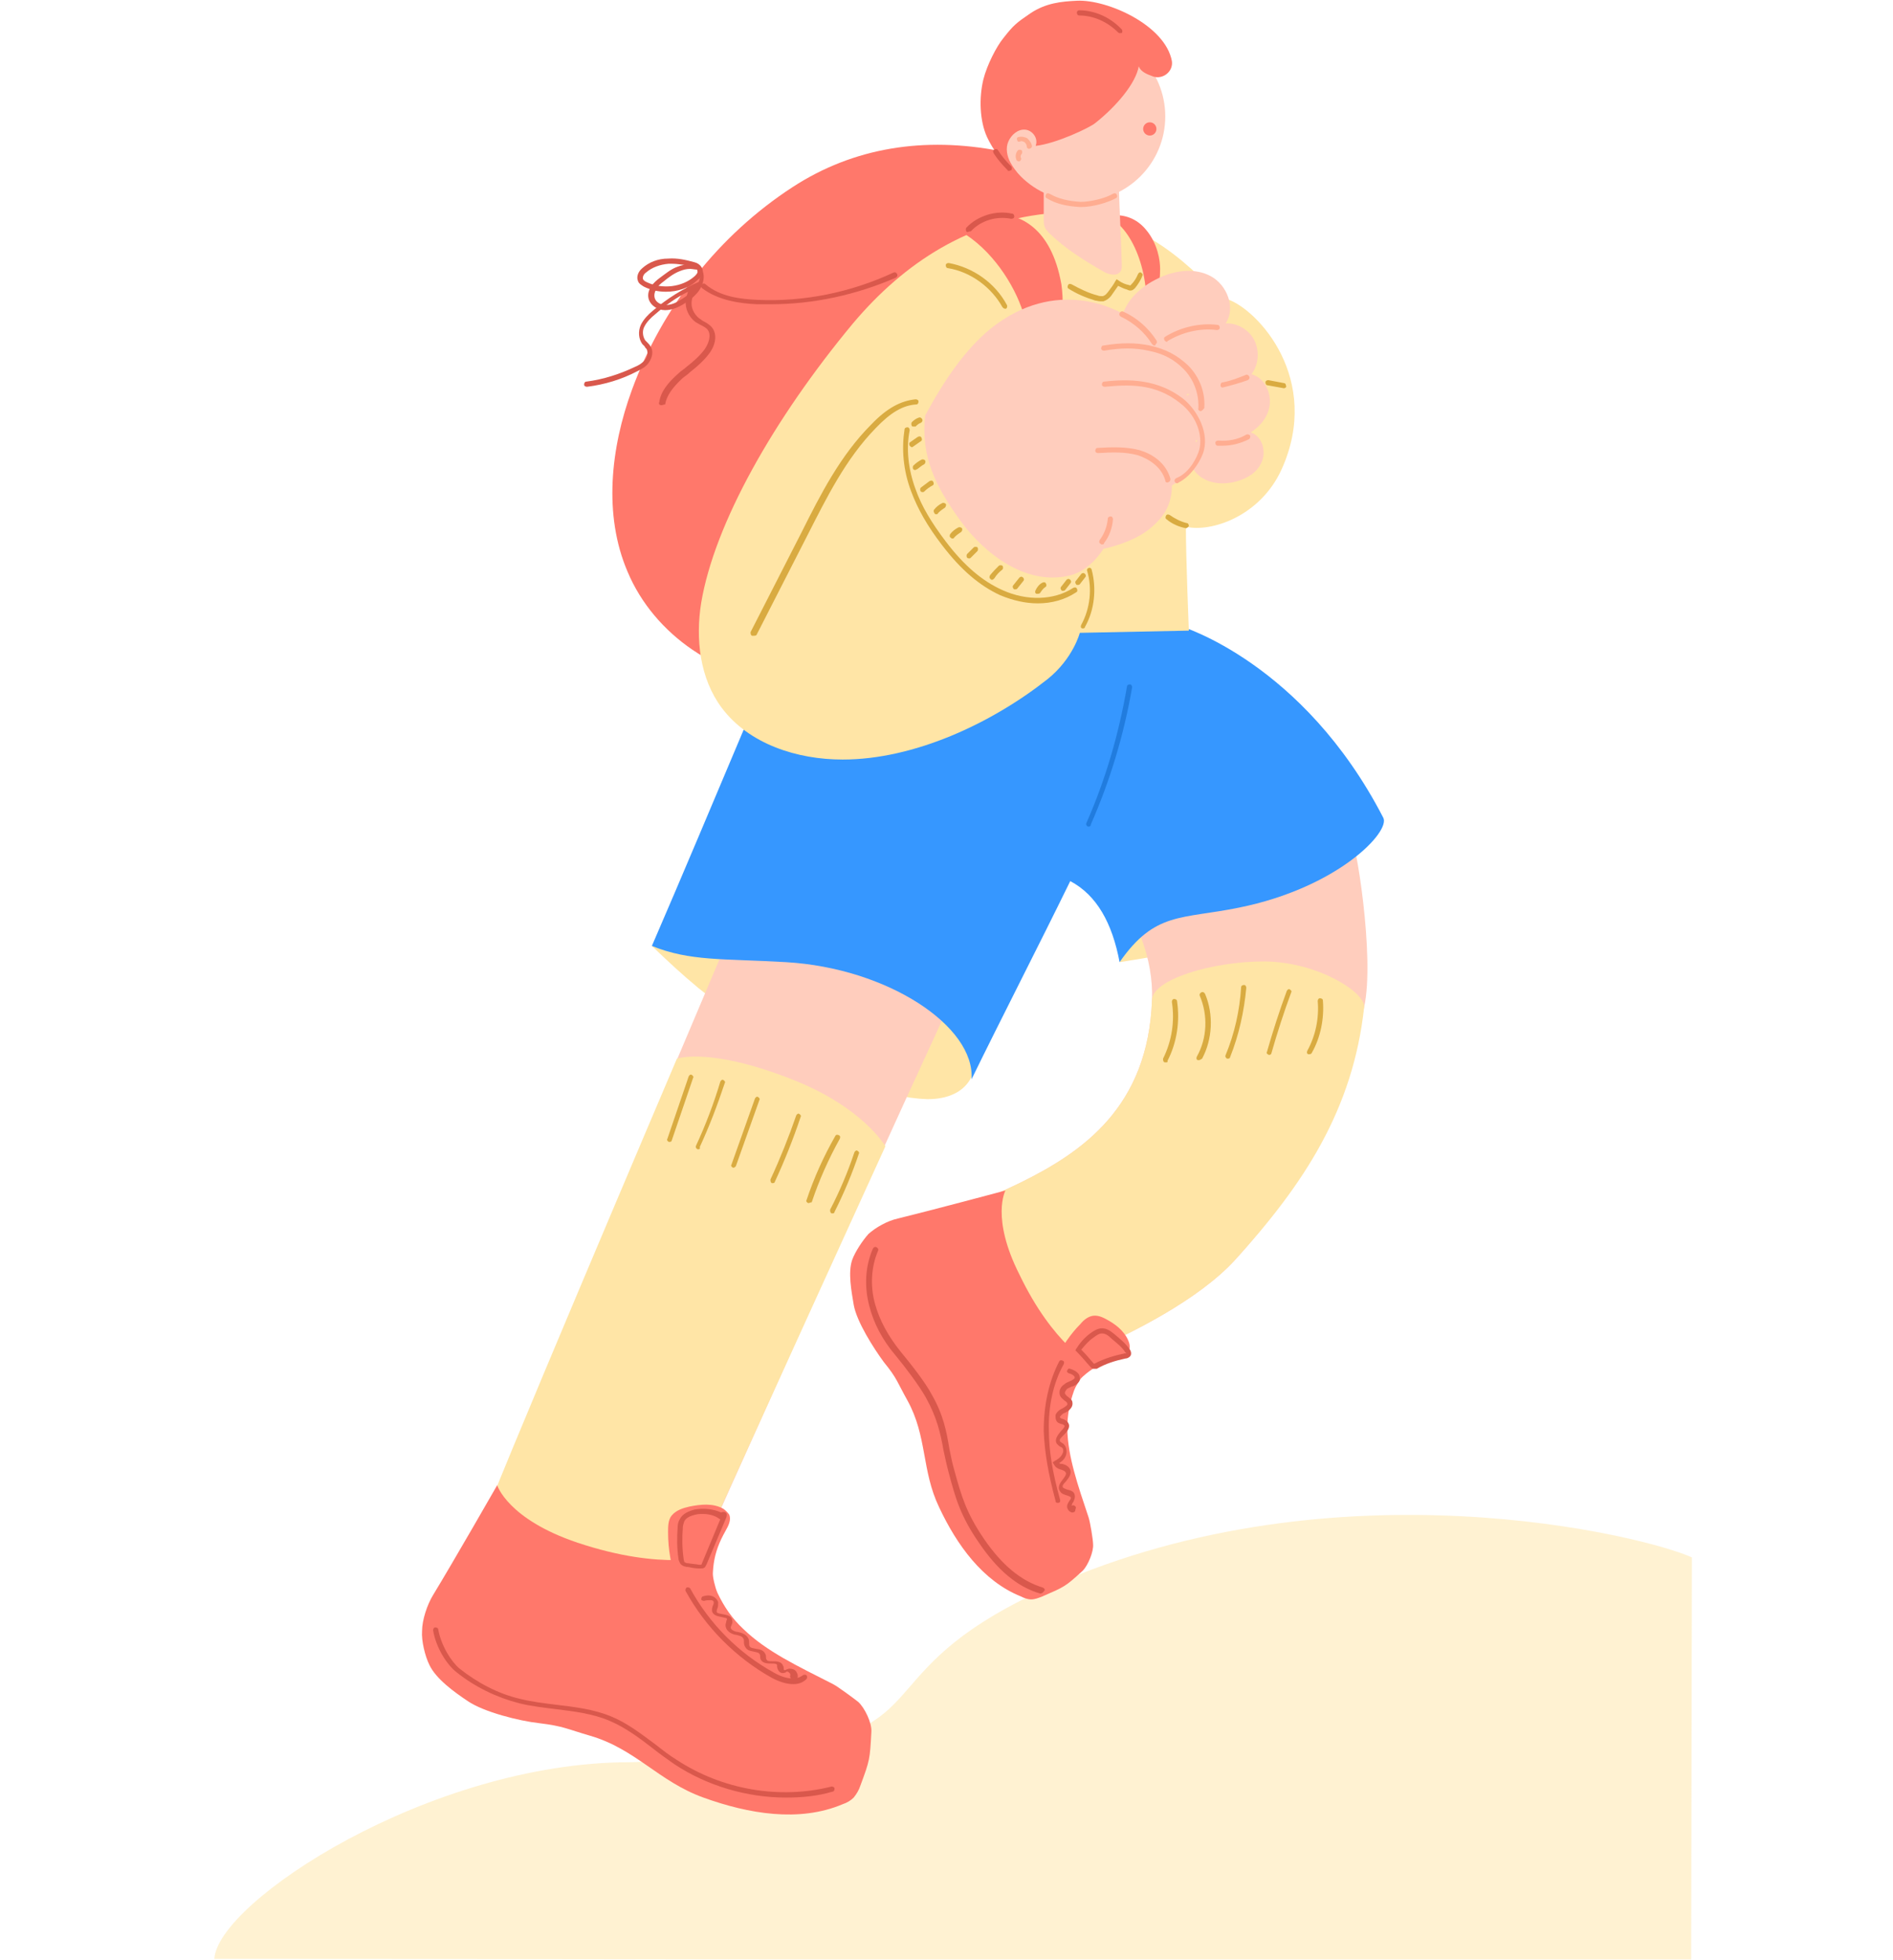 <?xml version="1.0" encoding="utf-8"?>
<!-- Generator: Adobe Illustrator 25.0.1, SVG Export Plug-In . SVG Version: 6.00 Build 0)  -->
<svg version="1.1" id="Layer_1" xmlns="http://www.w3.org/2000/svg" xmlns:xlink="http://www.w3.org/1999/xlink" x="0px" y="0px"
	 viewBox="0 0 257 266" style="enable-background:new 0 0 257 266;" xml:space="preserve">
<style type="text/css">
	.st0{opacity:0.502;}
	.st1{fill:#FFE5A6;}
	.st2{fill:#FFCDBD;}
	.st3{fill:#FF786B;}
	.st4{fill:#3697FF;}
	.st5{fill:#D9AB41;}
	.st6{fill:#FFAD91;}
	.st7{fill:#FF786A;}
	.st8{fill:#D9584C;}
	.st9{fill:#217CDE;}
	.st10{display:none;}
	.st11{display:inline;}
	.st12{fill:#FFEFCC;}
	.st13{fill:#FFE19A;}
	.st14{fill:#191A1C;}
	.st15{fill:#111112;}
	.st16{fill:#FF887D;}
	.st17{fill:#0E0E0F;}
</style>
<g>
	<g class="st0">
		<path class="st1" d="M85.5,239.2c3.8,0,18.9-1.9,22.3-2.3c19.3-2.5,10.3-10.7,34.9-21.6c38.9-17.2,80.7-6.8,87-3.9
			c0,11.5-0.1,46.6-0.1,54.8c-12.3,0-146.2-0.3-200.5-0.3C29.5,258.2,58.3,239.2,85.5,239.2z"/>
	</g>
	<g>
		<path class="st1" d="M88.5,128.4c2.3,2.2,3.9,3.7,6.3,5.7c5.1,4.1,19.4,14.7,31.1,15.1c1.3,0,7.1-0.1,6.6-6.9
			c-0.3-3.3-0.2-8.2-2.2-10.8c-3-3.9-8-5.7-12.8-6.4C109,123.7,100.1,124.7,88.5,128.4z"/>
	</g>
	<g>
		<path class="st1" d="M152,130.6c2.4-0.4,4.1-0.6,6.5-1.2c5-1.1,18.3-4.8,24.2-11.8c0.6-0.8,3.5-6.3-0.9-9.3
			c-2.2-1.4-5.3-1.9-7.9-1.9c-3.8-0.1-7.3,2.2-10,4.8C158.9,115.9,155.3,121.8,152,130.6z"/>
	</g>
	<g>
		<path class="st2" d="M103.2,117.2c0,0-37.6,88.5-37.6,89.7c-0.2,8.8,28.4,6.7,29.3,4.6c0.9-2.2,23-51.4,31.9-70.6
			c0.6-1.3,7.5-16.4,7.5-16.4"/>
	</g>
	<g>
		<path class="st1" d="M107.5,146.5c-11.2-4.4-15.6-2.8-15.6-2.8s-26.4,62-26.4,63.2c-0.2,8.8,28.4,6.7,29.3,4.6
			c0.9-2.2,25.4-55.9,25.4-55.9S117.2,150.3,107.5,146.5z"/>
	</g>
	<g>
		<path class="st2" d="M183.3,113.3c-7.2-0.9-13.5-0.4-20.3,1.7c-4.8,0-9.6,1.8-12.4,5.1c3.7,4.1,6,10.1,5.8,15.6
			c-0.5,14.6-9.5,20.7-17.8,24.8c-4.3,2.1-8.2,3.6-11.7,5c-5.4,18.2,5.2,23.9,5.2,23.9s25.7-7.7,35.5-18.3
			c9.4-10.3,14.9-20.7,17.6-34.4C186.7,130,184,113.4,183.3,113.3z"/>
	</g>
	<g>
		<path class="st3" d="M135.8,20.5c-10.3-2-19.9-0.5-28.2,4.9c-10,6.5-17.7,16.3-21.8,27.5c-2.9,7.9-3.9,17-0.6,24.7
			c3.6,8.6,12.6,14.7,21.9,14.9c3.8,0.1,7.5-0.7,11.1-1.7c4.4-1.2,8.8-2.8,12.7-5.3c5.7-3.7,9.8-9.4,13.3-15.2
			c7.2-11.8,12.3-19.5,9.4-33.1C153,33.7,147.2,24.2,135.8,20.5z"/>
	</g>
	<g>
		<path class="st1" d="M156.4,135.7c-0.5,14.6-9.5,20.7-17.8,24.8c-4.3,2.1-8.2,3.6-11.7,5c-5.4,18.2,5.2,23.9,5.2,23.9
			s25.7-7.7,35.5-18.3c9.4-10.3,16.1-20.5,17.6-34.4c0.2-1.9-6.1-6.1-13.5-6.2C164.4,130.5,156.5,133,156.4,135.7z"/>
	</g>
	<g>
		<path class="st4" d="M100.9,99.2c-4.1,9.7-8.2,19.5-12.4,29.2c5.2,2.1,9.6,1.7,18.2,2.2c13.8,0.8,25.7,8.7,25.2,15.9
			c4-8.2,9.1-18.1,13.4-26.9c3.6,1.9,5.7,5.7,6.7,11c4.8-6.9,8.4-5.8,16.2-7.4c13.4-2.7,20.6-10.3,19.6-12.2
			c-10.9-21.1-27.5-26-27.5-26s-36.4-0.1-52.5-0.6C105.4,88.5,103.6,92.8,100.9,99.2z"/>
	</g>
	<g>
		<path class="st1" d="M143.2,28.9c-11.5,0.9-20.4,6.7-27.4,15C105,56.9,97,71.1,95.2,81.8c-0.8,4.9-0.2,10.3,2.8,14.3
			c3.7,4.9,10.2,7,16.4,7c9.7,0,20.2-4.9,27.8-10.9c3.5-2.8,4.4-6.3,4.4-6.3l14.8-0.3c0,0-0.4-9.9-0.4-14.1c3.4,0.8,10.1-1.4,13-7.8
			c5.5-12.2-3.2-21.7-7.4-23.1C163.8,39.7,157.5,28.9,143.2,28.9z"/>
	</g>
	<g>
		<path class="st5" d="M136.4,41.9c-0.1,0-0.2-0.1-0.3-0.2c-1.5-2.7-4.3-4.8-7.4-5.3c-0.2,0-0.3-0.2-0.3-0.4c0-0.2,0.2-0.3,0.4-0.3
			c3.3,0.6,6.3,2.7,7.9,5.7c0.1,0.2,0,0.4-0.1,0.5C136.5,41.9,136.4,41.9,136.4,41.9z"/>
	</g>
	<g>
		<path class="st5" d="M149.4,40.9c-0.3,0-0.5-0.1-0.7-0.1c-1.3-0.4-2.5-0.9-3.6-1.6c-0.2-0.1-0.2-0.3-0.1-0.5
			c0.1-0.2,0.3-0.2,0.5-0.1c1.1,0.6,2.3,1.2,3.5,1.5c0.2,0.1,0.5,0.1,0.7,0.1c0.4-0.1,0.6-0.4,0.9-0.8c0.3-0.4,0.6-0.8,0.8-1.2
			l0.2-0.3l0.3,0.2c0.4,0.3,0.9,0.5,1.4,0.6c0,0,0.2,0.1,0.2,0c0,0,0.1-0.1,0.1-0.1c0.4-0.4,0.7-0.9,0.9-1.4
			c0.1-0.2,0.3-0.3,0.4-0.2c0.2,0.1,0.3,0.3,0.2,0.4c-0.2,0.6-0.6,1.2-1,1.7c-0.1,0.1-0.2,0.2-0.4,0.3c-0.3,0.1-0.5,0-0.7-0.1
			c-0.4-0.1-0.8-0.3-1.2-0.5c-0.2,0.3-0.5,0.7-0.7,1c-0.3,0.5-0.7,0.9-1.3,1.1C149.6,40.9,149.5,40.9,149.4,40.9z"/>
	</g>
	<g>
		<g>
			<path class="st3" d="M150.3,29.4c1.2-0.4,3.6-0.3,5.3,1.8c1.6,1.9,1.9,4.2,1.9,5.3c0,2.3-0.5,4.7-2.1,7.1
				C156.4,38.2,154.1,31,150.3,29.4z"/>
		</g>
		<g>
			<path class="st3" d="M130.4,31.4c0.7-1.1,2.5-2.4,4.9-2.4c3,0.1,7.4,1.7,8.8,9.6c0.3,2,0.2,5.1-0.1,7.1c-0.6,3.3-3,7.7-4.7,9.3
				c0.3-3.9,1-7.4-0.4-12.6C137.7,38.6,134.6,33.8,130.4,31.4z"/>
		</g>
	</g>
	<g>
		<g>
			<path class="st2" d="M151.9,25.3c0.1,3.6,0.3,7.1,0.4,10.7c0,0.2,0,0.5-0.1,0.7c-0.4,0.9-1.7,0.6-2.5,0.1c-2.6-1.5-5-3-7.2-5.1
				c-0.3-0.3-0.6-0.6-0.7-1c-0.1-0.3-0.1-0.6-0.1-0.9c0-1.2,0-2.9,0-4.2c0.1,0,0.2,0,0.3,0"/>
		</g>
		<g>
			<circle class="st2" cx="146.7" cy="15.8" r="11.5"/>
		</g>
		<g>
			<path class="st6" d="M146.8,28.1c-0.1,0-0.1,0-0.2,0c-1.7-0.1-3.2-0.4-4.5-1.2c-0.2-0.1-0.2-0.3-0.1-0.5c0.1-0.2,0.3-0.2,0.5-0.1
				c1.2,0.7,2.6,1,4.2,1.1c1.4,0,3.4-0.5,4.4-1.1c0.2-0.1,0.4-0.1,0.5,0.1c0.1,0.2,0.1,0.4-0.1,0.5
				C150.4,27.5,148.4,28.1,146.8,28.1z"/>
		</g>
		<g>
			<path class="st7" d="M148.7,16.7c2.9-2.3,5.5-5.4,5.9-7.7c0.3,0.8,1.2,1.1,2,1.4c1.3,0.4,2.7-0.7,2.5-2.1
				c-0.9-4.9-8.8-8.4-12.9-8.2c-2.1,0.1-4.2,0.3-6.3,1.7c-1.9,1.3-2.3,1.6-3.7,3.4c-0.9,1.1-2.2,3.6-2.7,5.6
				c-0.6,2.5-0.5,5.6,0.5,7.8c0.7,1.5,2.3,4.1,5.2,6.1c-0.7-0.7-1.5-1.7-2-2.6c-0.5-0.9-0.7-2-0.3-2.9s1.3-1.7,2.3-1.6
				c1,0.1,1.8,1.2,1.4,2.2C143.4,19.5,148,17.3,148.7,16.7z"/>
		</g>
		<g>
			<path class="st6" d="M139.7,20.2L139.7,20.2c-0.2,0-0.3-0.2-0.3-0.3c0-0.2-0.1-0.4-0.3-0.6c-0.2-0.1-0.4-0.2-0.6-0.1
				c-0.2,0.1-0.4,0-0.4-0.2c-0.1-0.2,0-0.4,0.2-0.4c0.4-0.1,0.9,0,1.2,0.2c0.3,0.3,0.6,0.7,0.6,1.1C140.1,20,139.9,20.2,139.7,20.2z
				"/>
		</g>
		<g>
			<path class="st6" d="M138.3,21.9c-0.1,0-0.3-0.1-0.3-0.2c-0.2-0.4-0.1-1,0.2-1.3c0.1-0.1,0.4-0.1,0.5,0c0.1,0.1,0.1,0.4,0,0.5
				c-0.1,0.1-0.2,0.4-0.1,0.5c0.1,0.2,0,0.4-0.2,0.5C138.4,21.9,138.3,21.9,138.3,21.9z"/>
		</g>
		<g>
			<circle class="st3" cx="156.1" cy="17.5" r="0.9"/>
		</g>
	</g>
	<g>
		<path class="st2" d="M125.6,56.4c2.7-5,5.5-9,8.9-11.8c8.9-7.1,17.2-2.6,18.6-1.6c1.2,0.9,1.9,2.3,1.6,3.7
			c3.1,0.5,5.8,1.8,6.4,4.9c0.3,1.4,0.1,3.2-1.3,4.8c1.2,0.5,2.6,2.6,2.6,4.1c0,2.4-1.2,4.2-3.3,5.4c0,2.9-1.4,4.5-2.8,5.7
			c-2.4,2.1-6.5,2.9-6.5,2.9s-1.7,2.9-4.5,3.6c-6,1.5-11.7-3-14.9-7.4C127,66,125,62,125.6,56.4z"/>
	</g>
	<g>
		<path class="st2" d="M152.3,43.1c0.6-2.4,2.6-4.2,4.9-5.3c2.2-1.1,5-1.5,7.2-0.3c2.2,1.2,3.4,4.3,2,6.4c1.6-0.1,3.2,0.9,3.9,2.3
			c0.7,1.4,0.6,3.3-0.4,4.6c1.6,0.4,2.6,2.2,2.5,3.9s-1.2,3.1-2.6,4c1.6,0.5,2.2,2.7,1.4,4.2c-0.7,1.5-2.4,2.3-4,2.6
			c-1.7,0.3-3.5,0-4.7-1.2c-1.2-1.2-1.3-3.5,0.1-4.5c-1.6-0.1-3.5-0.4-4-1.9c-0.3-0.9,0-2,0.6-2.7s1.5-1.3,2.3-1.7
			c-1.7,0-3.6-0.1-5-1.2c-1.4-1.1-1.6-3.7,0-4.5C154.3,47.5,151.6,45.8,152.3,43.1z"/>
	</g>
	<g>
		<path class="st6" d="M149.6,73.9c-0.1,0-0.1,0-0.2-0.1c-0.2-0.1-0.2-0.3-0.1-0.5c0.6-0.8,1-1.8,1.1-2.9c0-0.2,0.2-0.3,0.4-0.3
			c0.2,0,0.3,0.2,0.3,0.4c-0.1,1.2-0.5,2.3-1.2,3.2C149.9,73.9,149.7,73.9,149.6,73.9z"/>
	</g>
	<g>
		<path class="st6" d="M158.4,46.4c-0.1,0-0.2-0.1-0.3-0.2c-0.1-0.2-0.1-0.4,0.1-0.5c2.1-1.3,4.7-1.9,7.1-1.6c0.2,0,0.3,0.2,0.3,0.4
			c0,0.2-0.2,0.3-0.4,0.3c-2.3-0.3-4.7,0.3-6.7,1.5C158.5,46.4,158.4,46.4,158.4,46.4z"/>
	</g>
	<g>
		<path class="st6" d="M166,52.6c-0.2,0-0.3-0.1-0.3-0.3c0-0.2,0.1-0.4,0.3-0.4c1.1-0.2,2.1-0.6,3.1-1c0.2-0.1,0.4,0,0.5,0.2
			c0.1,0.2,0,0.4-0.2,0.5C168.3,52,167.2,52.3,166,52.6C166,52.6,166,52.6,166,52.6z"/>
	</g>
	<g>
		<path class="st6" d="M166,60.5c-0.2,0-0.5,0-0.7,0c-0.2,0-0.3-0.2-0.3-0.4c0-0.2,0.2-0.3,0.4-0.3c1.3,0.1,2.6-0.1,3.8-0.8
			c0.2-0.1,0.4,0,0.5,0.1c0.1,0.2,0,0.4-0.1,0.5C168.4,60.2,167.2,60.5,166,60.5z"/>
	</g>
	<g>
		<path class="st6" d="M163,55.8C163,55.8,163,55.8,163,55.8c-0.2,0-0.4-0.2-0.3-0.4c0.1-2.7-1.2-4.5-2-5.3
			c-1.4-1.4-2.8-2.1-4.8-2.5c-1.8-0.4-3.7-0.4-6,0c-0.2,0-0.4-0.1-0.4-0.3c0-0.2,0.1-0.4,0.3-0.4c2.4-0.4,4.4-0.4,6.3,0
			c2.2,0.5,3.7,1.3,5.2,2.7c0.9,0.9,2.4,2.9,2.2,5.8C163.3,55.6,163.2,55.8,163,55.8z"/>
	</g>
	<g>
		<path class="st6" d="M156.7,46.9c-0.1,0-0.2-0.1-0.3-0.2c-1-1.6-2.5-2.9-4.2-3.7c-0.2-0.1-0.3-0.3-0.2-0.5
			c0.1-0.2,0.3-0.3,0.5-0.2c1.8,0.8,3.4,2.2,4.5,3.9c0.1,0.2,0.1,0.4-0.1,0.5C156.9,46.9,156.8,46.9,156.7,46.9z"/>
	</g>
	<g>
		<path class="st6" d="M158.5,65.5c-0.2,0-0.3-0.1-0.3-0.3c-0.5-1.8-2.2-2.9-3.7-3.4c-1.8-0.5-3.6-0.4-5.4-0.3
			c-0.2,0-0.4-0.1-0.4-0.3c0-0.2,0.1-0.4,0.3-0.4c1.8-0.1,3.8-0.2,5.7,0.3c1.7,0.5,3.6,1.7,4.2,3.9
			C158.9,65.3,158.8,65.4,158.5,65.5C158.6,65.5,158.6,65.5,158.5,65.5z"/>
	</g>
	<g>
		<path class="st6" d="M159.8,65.6c-0.1,0-0.3-0.1-0.3-0.2c-0.1-0.2,0-0.4,0.2-0.5c2-0.8,2.9-3.2,3-3.5c0.7-1.8,0-4.8-2.5-6.7
			c-3.4-2.7-7-2.5-10.2-2.2c-0.2,0-0.4-0.1-0.4-0.3c0-0.2,0.1-0.4,0.3-0.4c3.5-0.4,7.3-0.3,10.7,2.3c2,1.6,3.7,4.8,2.7,7.5
			c-0.5,1.3-1.7,3.1-3.3,3.9C159.9,65.6,159.9,65.6,159.8,65.6z"/>
	</g>
	<g>
		<path class="st8" d="M152.1,4.5c-0.1,0-0.2,0-0.3-0.1c-1.4-1.4-3.3-2.3-5.3-2.3c-0.2,0-0.3-0.2-0.3-0.4c0-0.2,0.2-0.3,0.3-0.3
			c0,0,0,0,0,0c2.2,0,4.3,1,5.8,2.6c0.1,0.1,0.1,0.4,0,0.5C152.3,4.4,152.2,4.5,152.1,4.5z"/>
	</g>
	<g>
		<path class="st8" d="M131.4,31.5c-0.1,0-0.2,0-0.2-0.1c-0.1-0.1-0.1-0.4,0-0.5c1.5-1.6,4-2.4,6.2-1.9c0.2,0,0.3,0.2,0.3,0.4
			c0,0.2-0.2,0.3-0.4,0.3c-2-0.4-4.1,0.2-5.5,1.7C131.5,31.4,131.4,31.5,131.4,31.5z"/>
	</g>
	<g>
		<path class="st8" d="M104.6,41.3c-0.6,0-1.2,0-1.8,0c-2.3-0.1-5.3-0.5-7.5-2.2c-0.1-0.1-0.2-0.3,0-0.5c0.1-0.1,0.3-0.2,0.5,0
			c2,1.7,4.8,2,7,2.1c6.3,0.3,12.7-1,18.5-3.7c0.2-0.1,0.4,0,0.5,0.2c0.1,0.2,0,0.4-0.2,0.5C116.3,40,110.5,41.3,104.6,41.3z"/>
	</g>
	<g>
		<path class="st8" d="M90.4,39.6c-1,0-2-0.2-3-0.7c-0.3-0.2-0.7-0.4-0.8-0.8c-0.2-0.5,0-1.2,0.6-1.7c0.9-0.8,2.1-1.3,3.5-1.3
			c1.3-0.1,2.5,0.2,3.6,0.5h0c0.8,0.2,1.2,0.9,1.1,1.4c-0.1,0.5-0.4,0.8-0.7,1C93.6,39.1,92,39.6,90.4,39.6z M91.1,35.8
			c-0.1,0-0.2,0-0.3,0c-1.2,0.1-2.3,0.5-3.1,1.2c-0.3,0.2-0.5,0.6-0.4,0.9c0.1,0.2,0.3,0.3,0.5,0.4c2.1,1,4.8,0.7,6.5-0.8
			c0.2-0.2,0.4-0.4,0.4-0.6c0-0.2-0.1-0.6-0.6-0.7l0,0C93.2,36,92.1,35.8,91.1,35.8z"/>
	</g>
	<g>
		<path class="st8" d="M90.3,42.1C90.3,42.1,90.3,42.1,90.3,42.1c-1,0-1.9-0.6-2.2-1.4c-0.2-0.6-0.1-1.2,0.3-1.8
			c0.3-0.5,0.8-0.9,1.2-1.2c0.7-0.5,1.5-1.2,2.4-1.5c1-0.4,2.1-0.4,2.9-0.1l0.1,0l0.1,0.1c0.4,0.6,0.5,1.2,0.4,1.8
			c-0.2,1.3-1.2,2.4-2.9,3.4C91.9,41.8,91.1,42.1,90.3,42.1z M93.7,36.5c-0.5,0-0.9,0.1-1.4,0.3c-0.8,0.3-1.6,0.9-2.2,1.4
			c-0.4,0.3-0.8,0.6-1,1.1c-0.3,0.4-0.3,0.9-0.2,1.2c0.2,0.6,0.9,0.9,1.5,0.9c0.7,0,1.4-0.3,2-0.7c1.5-0.9,2.4-1.8,2.6-2.9
			c0.1-0.3,0.1-0.7-0.2-1.2C94.3,36.6,94,36.5,93.7,36.5z"/>
	</g>
	<g>
		<path class="st8" d="M89.8,55C89.8,55,89.8,55,89.8,55c-0.3,0-0.4-0.2-0.3-0.4c0.2-1.4,1.1-2.6,2.7-4c0.3-0.3,0.7-0.5,1-0.8
			c0.9-0.7,1.7-1.4,2.4-2.3c0.6-0.8,1-2,0.5-2.7c-0.2-0.3-0.6-0.5-1-0.7c-0.2-0.1-0.5-0.3-0.7-0.4c-0.9-0.7-1.4-1.8-1.3-2.9
			c0-0.4,0.2-0.8,0.3-1.2c-1.6,0.8-3,1.8-4.5,3.1c-0.5,0.4-1.1,1-1.4,1.6c-0.3,0.5-0.3,1.3,0.1,1.9c0.1,0.1,0.2,0.2,0.3,0.3
			c0.1,0.1,0.3,0.3,0.4,0.5c0.5,0.7,0.2,1.6-0.2,2.2c-0.4,0.6-1,0.9-1.6,1.2c-2.1,1.1-4.4,1.8-6.8,2.1c-0.2,0-0.4-0.1-0.4-0.3
			c0-0.2,0.1-0.4,0.3-0.4c2.3-0.3,4.5-1,6.6-2c0.5-0.2,1-0.5,1.4-1c0.3-0.4,0.4-0.9,0.2-1.4c-0.1-0.1-0.2-0.2-0.3-0.4
			c-0.1-0.1-0.2-0.2-0.3-0.3c-0.5-0.7-0.6-1.7-0.2-2.6c0.4-0.8,1-1.4,1.6-1.9c2-1.7,4.1-3,6.4-4l0.3,0.6c-0.8,0.4-1.3,1.2-1.4,2.1
			c-0.1,0.9,0.3,1.7,1,2.3c0.2,0.1,0.4,0.3,0.6,0.4c0.4,0.2,0.9,0.5,1.2,0.9c0.8,1.1,0.3,2.6-0.5,3.6c-0.7,0.9-1.6,1.7-2.5,2.4
			c-0.3,0.3-0.6,0.5-1,0.8c-1.4,1.3-2.2,2.4-2.4,3.6C90.1,54.9,90,55,89.8,55z"/>
	</g>
	<g>
		<path class="st8" d="M137,23.2c-0.1,0-0.2,0-0.2-0.1c-0.7-0.7-1.4-1.5-1.9-2.3c-0.1-0.2-0.1-0.4,0.1-0.5c0.2-0.1,0.4-0.1,0.5,0.1
			c0.5,0.8,1.1,1.5,1.8,2.2c0.1,0.1,0.1,0.4,0,0.5C137.2,23.1,137.1,23.2,137,23.2z"/>
	</g>
	<g>
		<g>
			<path class="st3" d="M148.2,185.2c0,0-1.9,2.2-2.4,3.6c-0.6,1.7-0.9,3.3-0.9,5.2c0.1,3.8,1.4,7.5,2.9,12c0.2,0.6,0.6,3,0.6,3.6
				c0.1,1-0.7,2.9-1.4,3.6c-2.4,2.2-2.5,2.2-5.5,3.5c-0.5,0.2-1,0.4-1.5,0.4c-0.5,0-1-0.2-1.4-0.4c-5.2-2.1-8.7-7-11.1-12.1
				c-2.4-5-1.6-9.6-4.3-14.5c-1.4-2.5-1.4-3-3.2-5.2c-1.4-1.9-3.7-5.5-4.1-7.8c-0.3-1.8-0.8-4.4-0.2-6.1c0.4-1.1,1.4-2.6,2.2-3.5
				c1-0.9,2.6-1.8,4-2.1c4.5-1.1,14.6-3.8,14.6-3.8s-2,3.7,1.9,11.4C143,182.6,148.2,185.2,148.2,185.2z"/>
		</g>
		<g>
			<path class="st3" d="M144.6,189.6c2.3-3.1,4.1-4.4,7-5.2c0.7-0.2,1.4-0.4,1.7-1.1c0.1-0.3,0.1-0.7,0-1c-0.4-1.3-1.5-2.3-2.7-3
				c-0.7-0.4-1.4-0.8-2.2-0.7c-0.7,0.1-1.3,0.6-1.7,1.1c-1.4,1.4-2.5,3.1-3.4,4.8c-0.4,0.8-0.8,1.8-0.6,2.7S143.8,189.1,144.6,189.6
				z"/>
		</g>
		<g>
			<path class="st8" d="M143.6,204c-0.2,0-0.3-0.1-0.3-0.3c-1-3.7-1.5-6.7-1.6-9.5c0-3.5,0.7-6.7,2.1-9.4c0.1-0.2,0.3-0.2,0.5-0.1
				c0.2,0.1,0.2,0.3,0.1,0.5c-1.4,2.5-2.1,5.7-2,9c0,2.7,0.5,5.7,1.5,9.3C144,203.8,143.9,204,143.6,204
				C143.7,204,143.6,204,143.6,204z"/>
		</g>
		<g>
			<path class="st8" d="M145.6,205.3c0,0-0.1,0-0.1,0c-0.3-0.1-0.5-0.3-0.6-0.6c-0.1-0.4,0.1-0.7,0.3-1c0.1-0.1,0.2-0.3,0.2-0.4
				c0-0.1-0.2-0.2-0.5-0.3c-0.3-0.1-0.8-0.2-1-0.6c-0.4-0.6,0.1-1.2,0.4-1.6c0.3-0.4,0.5-0.7,0.4-0.9c-0.1-0.2-0.3-0.3-0.6-0.4
				c-0.4-0.1-0.8-0.3-1-0.7l-0.2-0.3l0.3-0.2c0.4-0.2,0.8-0.5,1-0.9c0.2-0.3,0.2-0.7,0-0.9c-0.1,0-0.1-0.1-0.2-0.1
				c-0.2-0.1-0.3-0.2-0.5-0.4c-0.4-0.6,0.1-1.2,0.5-1.7c0.4-0.4,0.6-0.7,0.5-0.8c-0.1-0.1-0.2-0.2-0.4-0.2c-0.3-0.1-0.6-0.2-0.7-0.5
				c-0.1-0.2-0.1-0.4-0.1-0.7c0.1-0.4,0.6-0.8,0.9-0.9c0.5-0.3,0.8-0.5,0.7-0.7c0-0.1-0.2-0.3-0.4-0.4c-0.2-0.2-0.5-0.4-0.6-0.7
				c-0.2-0.6,0.1-1.2,0.6-1.5c0.2-0.2,0.5-0.3,0.7-0.4c0.2-0.1,0.3-0.1,0.4-0.2c0.2-0.1,0.3-0.2,0.3-0.3c0-0.1,0-0.1,0-0.1
				c-0.1-0.2-0.4-0.4-0.8-0.5c-0.2-0.1-0.3-0.2-0.2-0.4c0.1-0.2,0.2-0.3,0.4-0.2c0.3,0.1,0.9,0.3,1.2,0.8c0.1,0.2,0.1,0.5,0.1,0.7
				c-0.1,0.3-0.3,0.5-0.6,0.7c-0.2,0.1-0.3,0.2-0.5,0.2c-0.2,0.1-0.4,0.2-0.6,0.3c-0.2,0.2-0.4,0.5-0.3,0.7c0.1,0.1,0.2,0.3,0.4,0.4
				c0.2,0.2,0.6,0.4,0.6,0.8c0.1,0.8-0.8,1.3-1.1,1.4c-0.3,0.1-0.5,0.4-0.6,0.5c0,0.1,0,0.1,0,0.1c0.1,0.1,0.2,0.2,0.4,0.2
				c0.2,0.1,0.5,0.2,0.7,0.5c0.4,0.6-0.1,1.2-0.6,1.7c-0.4,0.4-0.6,0.6-0.5,0.8c0,0.1,0.1,0.1,0.2,0.2c0.1,0.1,0.2,0.1,0.3,0.2
				c0.5,0.5,0.5,1.3,0.2,1.8c-0.2,0.4-0.5,0.6-0.8,0.8c0.1,0.1,0.2,0.1,0.4,0.1c0.4,0.1,0.9,0.3,1.1,0.8c0.2,0.6-0.2,1.1-0.6,1.6
				c-0.4,0.4-0.5,0.6-0.4,0.8c0.1,0.1,0.3,0.2,0.6,0.3c0.4,0.1,0.9,0.2,1,0.7c0.1,0.4-0.1,0.8-0.2,1c-0.1,0.1-0.2,0.3-0.2,0.5
				c0,0,0,0,0,0c0.1-0.1,0.3-0.1,0.4,0c0.2,0.1,0.2,0.3,0.1,0.5C146,205.2,145.8,205.3,145.6,205.3z"/>
		</g>
		<g>
			<path class="st8" d="M148.5,185.8c0,0-0.1,0-0.1,0c-0.2-0.1-0.3-0.2-0.4-0.3c-0.6-0.7-1.3-1.5-1.8-2l-0.2-0.2l0.1-0.2
				c0.5-0.8,1.1-1.5,1.9-2.1c0.4-0.3,1-0.7,1.6-0.7c0,0,0,0,0,0c0.7,0,1.2,0.4,1.7,0.8c0.7,0.6,1.5,1.2,2.1,2.1
				c0.2,0.3,0.2,0.6,0.1,0.8c-0.2,0.3-0.5,0.4-0.7,0.4c-1.4,0.3-2.7,0.7-3.9,1.4C148.8,185.8,148.7,185.8,148.5,185.8z M146.8,183.2
				c0.5,0.5,1.1,1.2,1.7,1.9c0,0,0,0,0,0c0,0,0.1,0,0.1,0c1.3-0.7,2.7-1.1,4.1-1.4c0.1,0,0.1,0,0.2,0c0,0,0-0.1-0.1-0.1
				c-0.5-0.8-1.2-1.3-1.9-1.9c-0.4-0.4-0.8-0.7-1.3-0.7c0,0,0,0,0,0c-0.4,0-0.8,0.3-1.2,0.6C147.8,182,147.3,182.6,146.8,183.2z"/>
		</g>
		<g>
			<path class="st8" d="M141.3,216.3c0,0-0.1,0-0.1,0c-3.1-0.9-5.8-3.2-8.3-6.9c-2.5-3.6-3.2-6.1-4.1-9.5c-0.3-1.1-0.5-2.1-0.7-3
				c-0.4-2.3-0.9-4.5-2.4-7.2c-0.9-1.6-2.7-4-4.1-5.7c-1.8-2.1-3-4.4-3.6-6.8c-0.7-2.7-0.5-5.4,0.5-7.7c0.1-0.2,0.3-0.3,0.5-0.2
				c0.2,0.1,0.3,0.3,0.2,0.5c-0.9,2.1-1.1,4.7-0.4,7.2c0.6,2.2,1.8,4.4,3.5,6.5c1.4,1.7,3.3,4.1,4.2,5.8c1.6,2.8,2,5,2.4,7.4
				c0.2,1,0.4,2,0.7,3c0.9,3.3,1.6,5.7,4,9.2c2.4,3.5,5,5.7,8,6.6c0.2,0.1,0.3,0.3,0.2,0.4C141.6,216.2,141.4,216.3,141.3,216.3z"/>
		</g>
	</g>
	<g>
		<g>
			<g>
				<path class="st3" d="M96.4,211.2c0,0,0.3,3.4,1,5c0.9,1.9,2,3.5,3.5,4.9c3.2,3.1,7.3,5,12.2,7.5c0.6,0.3,2.9,2,3.4,2.4
					c0.9,0.8,1.9,2.9,1.8,4.1c-0.2,3.7-0.2,3.8-1.5,7.3c-0.2,0.6-0.5,1.1-0.9,1.6c-0.4,0.4-0.9,0.7-1.5,0.9
					c-5.9,2.5-12.8,1.3-18.9-0.9c-6.1-2.2-9.2-6.6-15.4-8.4c-3.1-0.9-3.6-1.3-6.9-1.7c-2.7-0.3-7.5-1.5-9.7-3
					c-1.8-1.2-4.3-3-5.2-4.9c-0.6-1.2-1.1-3.3-1-4.6c0-1.5,0.7-3.6,1.5-4.9c2.8-4.6,8.7-14.9,8.7-14.9s1.4,4.6,10.9,7.8
					C90.1,213.3,96.4,211.2,96.4,211.2z"/>
			</g>
			<g>
				<path class="st3" d="M97.1,217.7c-0.7-4.4-0.3-6.9,1.4-9.9c0.4-0.7,0.8-1.5,0.5-2.2c-0.2-0.3-0.5-0.6-0.8-0.8
					c-1.4-0.8-3.1-0.6-4.6-0.3c-0.9,0.2-1.8,0.5-2.4,1.2c-0.5,0.6-0.5,1.5-0.5,2.3c0,2.3,0.4,4.6,1.2,6.7c0.3,1,0.8,2.1,1.7,2.7
					C94.4,217.9,96,218,97.1,217.7z"/>
			</g>
		</g>
		<g>
			<path class="st8" d="M107.7,228.6c-0.9,0-1.9-0.3-3-0.9c-4.8-2.7-8.9-6.8-11.6-11.7c-0.1-0.2,0-0.4,0.1-0.5
				c0.2-0.1,0.4,0,0.5,0.1c2.6,4.8,6.6,8.8,11.3,11.4c1,0.6,2.8,1.3,4,0.4c0.1-0.1,0.4-0.1,0.5,0c0.1,0.1,0.1,0.4,0,0.5
				C109,228.4,108.4,228.6,107.7,228.6z"/>
		</g>
		<g>
			<path class="st8" d="M107.6,227.9c0,0-0.1,0-0.1,0c-0.2-0.1-0.3-0.3-0.2-0.5c0-0.1,0-0.2-0.1-0.3c-0.1-0.1-0.2-0.2-0.3-0.2
				c-0.1,0-0.2,0-0.2,0.1c-0.3,0.1-0.6,0.2-0.9-0.1c-0.2-0.2-0.3-0.5-0.3-0.7c0-0.1,0-0.2,0-0.2c-0.1-0.2-0.4-0.2-0.8-0.2
				c-0.5,0-1.1,0-1.4-0.5c-0.1-0.2-0.1-0.3-0.1-0.5c0-0.1,0-0.2-0.1-0.3c-0.1-0.2-0.3-0.2-0.7-0.3c-0.4-0.1-0.9-0.1-1.2-0.6
				c-0.2-0.3-0.2-0.5-0.2-0.8c0-0.2,0-0.3-0.1-0.4c-0.1-0.3-0.6-0.4-1-0.5l-0.1,0c-0.8-0.2-1.3-0.7-1.3-1.3c0-0.2,0.1-0.4,0.1-0.5
				c0-0.1,0.1-0.3,0.1-0.3c0-0.2-0.3-0.2-0.7-0.3c-0.5-0.1-1.1-0.2-1.3-0.7c-0.1-0.3,0-0.7,0.1-0.9c0.1-0.2,0.1-0.3,0.1-0.4
				c0-0.2-0.2-0.3-0.4-0.3c-0.3,0-0.6,0-0.9,0.1c-0.2,0-0.4-0.1-0.4-0.2c0-0.2,0.1-0.4,0.2-0.4c0.3-0.1,0.7-0.2,1.1-0.1
				c0.5,0.1,0.9,0.5,1,0.9c0,0.3,0,0.6-0.1,0.8c-0.1,0.2-0.1,0.4-0.1,0.5c0.1,0.2,0.3,0.2,0.8,0.3c0.5,0.1,1.2,0.2,1.3,0.8
				c0.1,0.3,0,0.5-0.1,0.7c0,0.1-0.1,0.2-0.1,0.3c0,0.3,0.4,0.5,0.8,0.6l0.1,0c0.5,0.1,1.2,0.3,1.5,0.9c0.1,0.2,0.1,0.4,0.1,0.6
				c0,0.2,0,0.4,0.1,0.5c0.1,0.2,0.4,0.2,0.8,0.3c0.5,0.1,1,0.1,1.3,0.7c0.1,0.2,0.1,0.3,0.1,0.5c0,0.1,0,0.2,0.1,0.3
				c0.1,0.2,0.4,0.2,0.8,0.2c0.5,0,1.2,0,1.4,0.6c0.1,0.1,0.1,0.3,0.1,0.4c0,0.1,0,0.2,0.1,0.2c0,0,0.2,0,0.3-0.1
				c0.1,0,0.2-0.1,0.4-0.1c0.3,0,0.7,0.1,0.9,0.4c0.2,0.3,0.3,0.7,0.1,1C107.8,227.8,107.7,227.9,107.6,227.9z"/>
		</g>
		<g>
			<path class="st8" d="M95.1,212.9c-0.1,0-0.2,0-0.2,0c-0.5,0-1-0.1-1.5-0.2c-0.3,0-0.7-0.1-1-0.4c-0.2-0.3-0.3-0.6-0.3-0.8
				c-0.2-1.4-0.2-2.8-0.1-4.2c0-0.4,0.1-0.8,0.3-1.1c0.4-0.8,1.3-1.1,2-1.3c1.2-0.2,2.5-0.1,3.6,0.4c0.2-0.1,0.5-0.1,0.6,0
				c0.2,0.1,0.2,0.4,0.1,0.7l-2.7,6.4c-0.1,0.1-0.1,0.3-0.3,0.4C95.5,212.9,95.3,212.9,95.1,212.9z M95.4,205.5c-0.3,0-0.6,0-1,0.1
				c-0.4,0.1-1.2,0.3-1.5,0.9c-0.1,0.3-0.2,0.6-0.2,0.9c-0.1,1.3-0.1,2.7,0.1,4.1c0,0.2,0.1,0.4,0.1,0.5c0.1,0.1,0.3,0.2,0.6,0.2
				c0.5,0.1,1,0.1,1.4,0.2c0.1,0,0.3,0,0.3,0c0,0,0.1-0.1,0.1-0.2l2.5-6l-0.1,0C97.1,205.7,96.2,205.5,95.4,205.5z"/>
		</g>
		<g>
			<path class="st8" d="M106.7,244c-5.3,0-10.7-1.6-15.1-4.5c-1-0.7-2-1.4-3-2.2c-1.8-1.4-3.7-2.8-5.8-3.7c-2.3-1-4.9-1.3-7.3-1.6
				c-1.6-0.2-3.4-0.4-5-0.8c-3.1-0.8-6-2.2-8.5-4.2c-1.3-1-2.8-3.3-3.2-5.7c0-0.2,0.1-0.4,0.3-0.4c0.2,0,0.4,0.1,0.4,0.3
				c0.4,2.2,1.8,4.4,2.9,5.3c2.4,1.9,5.2,3.4,8.2,4.1c1.6,0.4,3.3,0.6,4.9,0.8c2.5,0.3,5.1,0.6,7.5,1.6c2.2,0.9,4.1,2.4,6,3.8
				c0.9,0.7,1.9,1.5,2.9,2.1c6.1,4,13.9,5.4,21,3.6c0.2,0,0.4,0.1,0.4,0.3c0,0.2-0.1,0.4-0.3,0.4C111,243.8,108.9,244,106.7,244z"/>
		</g>
	</g>
	<g>
		<path class="st5" d="M147.1,85.3c-0.1,0-0.1,0-0.2,0c-0.2-0.1-0.2-0.3-0.1-0.5c1.2-2.2,1.5-4.9,0.8-7.3c-0.1-0.2,0.1-0.4,0.2-0.4
			c0.2-0.1,0.4,0.1,0.4,0.2c0.7,2.6,0.4,5.5-0.9,7.8C147.3,85.2,147.2,85.3,147.1,85.3z"/>
	</g>
	<g>
		<path class="st5" d="M102.3,86.3c-0.1,0-0.1,0-0.2,0c-0.2-0.1-0.2-0.3-0.2-0.5l6.9-13.5c2.6-5.2,5.3-10.5,9.5-14.7
			c2.1-2.2,4-3.2,6-3.4c0.2,0,0.4,0.1,0.4,0.3c0,0.2-0.1,0.4-0.3,0.4c-1.8,0.1-3.5,1.1-5.5,3.2c-4.1,4.2-6.7,9.5-9.3,14.6l-6.9,13.5
			C102.6,86.3,102.4,86.3,102.3,86.3z"/>
	</g>
	<g>
		<path class="st5" d="M161,71.7C160.9,71.7,160.9,71.7,161,71.7c-1-0.2-1.9-0.6-2.6-1.2c-0.2-0.1-0.2-0.3-0.1-0.5
			c0.1-0.2,0.3-0.2,0.5-0.1c0.7,0.5,1.5,0.9,2.3,1.1c0.2,0,0.3,0.2,0.3,0.4C161.3,71.6,161.1,71.7,161,71.7z"/>
	</g>
	<g>
		<path class="st5" d="M140.9,81.9c-1.7,0-3.4-0.4-5.1-1.1c-2.8-1.3-5.3-3.4-7.9-6.8c-2-2.6-3.3-4.9-4.2-7.3
			c-1.1-2.9-1.3-5.8-0.9-8.4c0-0.2,0.2-0.3,0.4-0.3c0.2,0,0.3,0.2,0.3,0.4c-0.5,2.5-0.2,5.3,0.8,8c0.8,2.3,2.2,4.6,4.1,7.1
			c2.5,3.3,5,5.4,7.7,6.6c3.3,1.5,7,1.4,9.6-0.3c0.2-0.1,0.4-0.1,0.5,0.1c0.1,0.2,0.1,0.4-0.1,0.5C144.6,81.4,142.8,81.9,140.9,81.9
			z"/>
	</g>
	<g>
		<path class="st5" d="M124,57.9c-0.1,0-0.2,0-0.2-0.1c-0.1-0.1-0.1-0.4,0-0.5c0.3-0.3,0.6-0.5,0.9-0.6c0.2-0.1,0.4,0,0.5,0.2
			c0.1,0.2,0,0.4-0.2,0.5c-0.3,0.1-0.5,0.3-0.7,0.5C124.2,57.9,124.1,57.9,124,57.9z"/>
	</g>
	<g>
		<path class="st5" d="M123.8,60.7c-0.1,0-0.2-0.1-0.3-0.2c-0.1-0.2-0.1-0.4,0.1-0.5l1-0.7c0.2-0.1,0.4-0.1,0.5,0.1
			c0.1,0.2,0.1,0.4-0.1,0.5l-1,0.7C123.9,60.7,123.8,60.7,123.8,60.7z"/>
	</g>
	<g>
		<path class="st5" d="M124.3,63.8c-0.1,0-0.2,0-0.3-0.1c-0.1-0.1-0.1-0.4,0-0.5c0.3-0.3,0.7-0.6,1.1-0.8c0.2-0.1,0.4,0,0.5,0.1
			c0.1,0.2,0,0.4-0.1,0.5c-0.4,0.2-0.7,0.5-1,0.7C124.4,63.7,124.3,63.8,124.3,63.8z"/>
	</g>
	<g>
		<path class="st5" d="M125.3,66.8c-0.1,0-0.2,0-0.3-0.1c-0.1-0.1-0.1-0.4,0-0.5c0.4-0.3,0.8-0.6,1.2-0.9c0.2-0.1,0.4-0.1,0.5,0.1
			c0.1,0.2,0.1,0.4-0.1,0.5c-0.4,0.2-0.8,0.5-1.1,0.8C125.4,66.8,125.3,66.8,125.3,66.8z"/>
	</g>
	<g>
		<path class="st5" d="M127.1,69.8c-0.1,0-0.2,0-0.2-0.1c-0.1-0.1-0.2-0.3-0.1-0.5c0.3-0.4,0.7-0.7,1.1-0.9c0.2-0.1,0.4,0,0.5,0.1
			s0,0.4-0.1,0.5c-0.3,0.2-0.6,0.4-0.9,0.7C127.3,69.8,127.2,69.8,127.1,69.8z"/>
	</g>
	<g>
		<path class="st5" d="M129.3,73.1c-0.1,0-0.1,0-0.2-0.1c-0.2-0.1-0.2-0.3-0.1-0.5c0.3-0.4,0.7-0.7,1.1-0.9c0.2-0.1,0.4,0,0.5,0.1
			c0.1,0.2,0,0.4-0.1,0.5c-0.3,0.2-0.6,0.4-0.9,0.7C129.5,73.1,129.4,73.1,129.3,73.1z"/>
	</g>
	<g>
		<path class="st5" d="M131.6,75.8c-0.1,0-0.2,0-0.3-0.1c-0.1-0.1-0.1-0.4,0-0.5l0.9-0.9c0.1-0.1,0.4-0.1,0.5,0
			c0.1,0.1,0.1,0.4,0,0.5l-0.9,0.9C131.7,75.8,131.7,75.8,131.6,75.8z"/>
	</g>
	<g>
		<path class="st5" d="M134.7,78.7c-0.1,0-0.2,0-0.2-0.1c-0.2-0.1-0.2-0.3-0.1-0.5c0.4-0.5,0.8-0.9,1.2-1.3c0.1-0.1,0.4-0.1,0.5,0
			c0.1,0.1,0.1,0.4,0,0.5c-0.4,0.3-0.8,0.7-1.1,1.2C134.9,78.6,134.8,78.7,134.7,78.7z"/>
	</g>
	<g>
		<path class="st5" d="M137.8,80c-0.1,0-0.2,0-0.2-0.1c-0.1-0.1-0.2-0.3,0-0.5l0.8-1c0.1-0.1,0.3-0.2,0.5,0c0.1,0.1,0.2,0.3,0,0.5
			l-0.8,1C138,80,137.9,80,137.8,80z"/>
	</g>
	<g>
		<path class="st5" d="M140.9,80.6c-0.1,0-0.1,0-0.2,0c-0.2-0.1-0.2-0.3-0.1-0.5c0.2-0.4,0.5-0.8,0.9-1c0.2-0.1,0.4-0.1,0.5,0.1
			c0.1,0.2,0.1,0.4-0.1,0.5c-0.3,0.2-0.5,0.5-0.7,0.8C141.2,80.5,141.1,80.6,140.9,80.6z"/>
	</g>
	<g>
		<path class="st5" d="M144.3,80.2c-0.1,0-0.2,0-0.2-0.1c-0.1-0.1-0.2-0.3,0-0.5l0.7-0.9c0.1-0.1,0.3-0.2,0.5,0
			c0.1,0.1,0.2,0.3,0,0.5l-0.7,0.9C144.5,80.2,144.4,80.2,144.3,80.2z"/>
	</g>
	<g>
		<path class="st5" d="M146.3,79.4c-0.1,0-0.2,0-0.2-0.1c-0.1-0.1-0.2-0.3,0-0.5l0.7-0.9c0.1-0.1,0.3-0.2,0.5,0
			c0.1,0.1,0.2,0.3,0,0.5l-0.7,0.9C146.5,79.4,146.4,79.4,146.3,79.4z"/>
	</g>
	<g>
		<path class="st5" d="M174.3,52.7C174.3,52.7,174.3,52.7,174.3,52.7l-2.2-0.4c-0.2,0-0.3-0.2-0.3-0.4c0-0.2,0.2-0.3,0.4-0.3
			l2.1,0.4c0.2,0,0.3,0.2,0.3,0.4C174.7,52.5,174.5,52.7,174.3,52.7z"/>
	</g>
	<g>
		<path class="st9" d="M147.8,112.2c0,0-0.1,0-0.1,0c-0.2-0.1-0.3-0.3-0.2-0.5c2.6-5.9,4.4-12.1,5.5-18.5c0-0.2,0.2-0.3,0.4-0.3
			c0.2,0,0.3,0.2,0.3,0.4c-1.1,6.4-3,12.7-5.6,18.6C148.1,112.1,148,112.2,147.8,112.2z"/>
	</g>
	<g>
		<path class="st5" d="M90.9,155c0,0-0.1,0-0.1,0c-0.2-0.1-0.3-0.3-0.2-0.4l2.9-8.5c0.1-0.2,0.3-0.3,0.4-0.2
			c0.2,0.1,0.3,0.3,0.2,0.4l-2.9,8.5C91.2,154.9,91.1,155,90.9,155z"/>
	</g>
	<g>
		<path class="st5" d="M94.8,156c0,0-0.1,0-0.1,0c-0.2-0.1-0.3-0.3-0.2-0.5c1.3-2.8,2.4-5.7,3.3-8.7c0.1-0.2,0.3-0.3,0.4-0.2
			c0.2,0.1,0.3,0.3,0.2,0.4c-1,3-2.1,5.9-3.4,8.7C95.1,156,94.9,156,94.8,156z"/>
	</g>
	<g>
		<path class="st5" d="M99.6,158.5c0,0-0.1,0-0.1,0c-0.2-0.1-0.3-0.3-0.2-0.4l3.2-9c0.1-0.2,0.3-0.3,0.4-0.2
			c0.2,0.1,0.3,0.3,0.2,0.4l-3.2,9C99.8,158.4,99.7,158.5,99.6,158.5z"/>
	</g>
	<g>
		<path class="st5" d="M104.9,160.6c-0.1,0-0.1,0-0.1,0c-0.2-0.1-0.2-0.3-0.2-0.5c1.3-2.8,2.5-5.8,3.5-8.7c0.1-0.2,0.3-0.3,0.4-0.2
			c0.2,0.1,0.3,0.3,0.2,0.4c-1,3-2.2,6-3.5,8.8C105.2,160.5,105.1,160.6,104.9,160.6z"/>
	</g>
	<g>
		<path class="st5" d="M109.8,163.3c0,0-0.1,0-0.1,0c-0.2-0.1-0.3-0.3-0.2-0.4c1-3,2.3-5.9,3.9-8.7c0.1-0.2,0.3-0.2,0.5-0.1
			c0.2,0.1,0.2,0.3,0.1,0.5c-1.5,2.7-2.8,5.6-3.8,8.6C110,163.2,109.9,163.3,109.8,163.3z"/>
	</g>
	<g>
		<path class="st5" d="M113.1,164.7c-0.1,0-0.1,0-0.2,0c-0.2-0.1-0.2-0.3-0.2-0.5c1.3-2.5,2.4-5.1,3.3-7.8c0.1-0.2,0.3-0.3,0.4-0.2
			c0.2,0.1,0.3,0.3,0.2,0.4c-0.9,2.7-2,5.3-3.3,7.9C113.3,164.6,113.2,164.7,113.1,164.7z"/>
	</g>
	<g>
		<path class="st5" d="M158.3,144.2c-0.1,0-0.1,0-0.2,0c-0.2-0.1-0.2-0.3-0.2-0.5c1.2-2.4,1.6-5.1,1.2-7.7c0-0.2,0.1-0.4,0.3-0.4
			c0.2,0,0.4,0.1,0.4,0.3c0.4,2.7,0,5.6-1.3,8.1C158.6,144.2,158.4,144.2,158.3,144.2z"/>
	</g>
	<g>
		<path class="st5" d="M162.8,143.9c-0.1,0-0.1,0-0.2,0c-0.2-0.1-0.2-0.3-0.1-0.5c1.4-2.5,1.5-5.6,0.4-8.2c-0.1-0.2,0-0.4,0.2-0.5
			c0.2-0.1,0.4,0,0.5,0.2c1.2,2.8,1,6.2-0.4,8.8C163,143.8,162.9,143.9,162.8,143.9z"/>
	</g>
	<g>
		<path class="st5" d="M166.7,143.7c0,0-0.1,0-0.1,0c-0.2-0.1-0.3-0.3-0.2-0.5c1.2-2.9,1.9-6,2.1-9.2c0-0.2,0.2-0.3,0.4-0.3
			c0.2,0,0.3,0.2,0.3,0.4c-0.3,3.2-1,6.4-2.2,9.4C167,143.6,166.9,143.7,166.7,143.7z"/>
	</g>
	<g>
		<path class="st5" d="M172.3,143.2C172.3,143.2,172.2,143.2,172.3,143.2c-0.3-0.1-0.4-0.3-0.3-0.4c0.8-2.8,1.7-5.6,2.7-8.3
			c0.1-0.2,0.3-0.3,0.4-0.2c0.2,0.1,0.3,0.3,0.2,0.4c-1,2.7-1.9,5.5-2.7,8.3C172.6,143.1,172.4,143.2,172.3,143.2z"/>
	</g>
	<g>
		<path class="st5" d="M177.8,143.1c-0.1,0-0.1,0-0.2,0c-0.2-0.1-0.2-0.3-0.1-0.5c1.1-2,1.6-4.4,1.4-6.7c0-0.2,0.1-0.4,0.3-0.4
			c0.2,0,0.4,0.1,0.4,0.3c0.2,2.4-0.3,5-1.5,7.1C178.1,143,177.9,143.1,177.8,143.1z"/>
	</g>
</g>
<g class="st10">
	<g class="st11">
		<path class="st12" d="M219.2,0.7l-10.3,20.7l-12.3,30.6c-3,6.4-1.2,14.1,4.4,18.4l3.4,2.7L119,265.9h110.8l0.1-265.2"/>
	</g>
	<g class="st11">
		<g>
			<path class="st4" d="M111.5,14.9c-0.4-3.2-3.5-7.2-6-9.3c-4.1-3.4-6.5-4.5-11.8-4.8c-2.4-0.2-6.8,0.4-8.9,1.6
				c-1.7,1-5.1,3.1-6.3,4.7c-2.3,3-3.6,4.1-5.2,7.6c-1.9,4.2-1.7,10.2-3.5,14.5c-3.7,8.8-11.4,16-20.6,18.5
				c-5.4,1.5-11.7,1.6-15.8,5.5c-1.3,1.2-2.2,3.4-1,4.7c1.7-2,4.4-3.1,7-2.9c-5.7,3.8-9.1,10.4-9.9,17.1c-0.9,6.7,0.6,13.6,3.1,19.9
				c2.5-1.4,5.5-3.5,8.1-2.4c2.6,1.1,3.5,3.3,4.3,6c0.8,2.7,0.8,6.8-0.8,9.2c4.2,0.7,11,1.5,15.2,2.2c0.3-6.1,0.8-9.2,3.6-13.7
				c1.1-1.8,2.6-3.3,4.7-3.7c3.7-0.6,6.4,0.6,8.6,3.7c3.1-1.9,6.4-3.4,9.9-4.6c-2.8-7.8-2.6-16.6-2.3-22.2c0.3-5.7,1-17.3,5-22.2
				c0.9-1.2,2.2-4.4,2.2-4.4s-0.4-5.1-0.4-5.9c-0.3-3.2,0.9-7.7,1.9-9.3c0.9-1.4,2.7-4,6.6-4.6c1.1-0.2,4.7,1,6.5,2.9
				C106.3,20.4,107.9,17.4,111.5,14.9z"/>
		</g>
	</g>
	<g class="st11">
		<path class="st1" d="M124.7,47.9c3.3-0.6,5.9-3.6,6.2-6.9c0.3-3.3-1.7-6.7-4.8-7.9c-3.1-1.2-6.5-0.8-10.3-0.3
			c-7.1,0.9-11.9,2.4-18.9,4.2c-2,0.5-4,1.1-5.7,2.3c-1.2,0.9-2,2.1-2.9,3.4c-11.3,16.4-19,29.2-25.8,47.9
			c-3.2,8.9-5.6,17.6-5.6,24.6c0,9.5,10.5,17.9,19.9,19.5c4,0.7,8.1-0.1,12.1-1.1c3.8-1,7.4-2.2,11-3.6c2.3-0.9,4.6-2,6.4-3.6
			c5.7-5.1,2.4-5.1,2.8-12.7C110.5,91.6,120.4,73.3,124.7,47.9z"/>
	</g>
	<g class="st11">
		<path class="st13" d="M90.8,121.7c-1.4,2.3-2.6,5.7-2.4,9c0.1,1.7,0.8,5.2,0.8,5.2s-9.1,27.3-9.6,28.9c-4,12.4-7.2,23-11.6,36.7
			c-0.4,1.1-1,2.6-0.9,3.8c0.1,1.4,0.9,2.1,1.8,3.1c5.5,5.8,12.4,5.8,20.4,5.5c1.6-0.1,5.4,0.6,5.9-0.9c0.7-2.2,1.2-3.2,4.4-12.7
			c6.1-17.9,12.8-35.6,19.4-52.9c0.5-1.5,2.1-5.8,2.1-5.8s4.9-3.5,7.8-5.5c0.7,1-0.1,2.6,4.1,6.9c0.8,0.8,14.8,7.2,16,7.3
			c1,0.1,1.7,0.5,3.3-1.7c4.5-6.3,10.6-13.6,15-19.8c5-7.1,8.3-14.2,8.5-21.8c0.2-7.6-5.8-14.4-12.9-17.1c-4.7-1.8-9.9-1.9-14.8-0.9
			C125.7,93.6,101.9,102.9,90.8,121.7z"/>
	</g>
	<g class="st11">
		<path class="st14" d="M129.3,94c0,0-2.6,5.5-3.2,12.3c-0.6,6,0,10.9,1.5,16.1c1.8,6.1,4.6,9.6,4.6,9.6s-4.4,5.7-5.9,6.2
			c-4-4-6.7-11.1-8-17.2c-2.8-12.5,1.9-23.4,2.6-23.8C123.2,96.3,129.3,94,129.3,94z"/>
	</g>
	<g class="st11">
		<g>
			<path class="st4" d="M67.8,201.8c1.8,2,9.2,6.5,14.5,7.7c2.9,0.7,9,1.5,14.1,0c-1,4.4-2,9.5,0.3,13.6c1,1.9,2.2,3.4,3.8,4.8
				c3.4,2.9,7.6,4.6,12.6,6.8c0.6,0.3,3,1.8,3.6,2.2c1,0.8,2,2.9,2.1,4.1c0.1,3.8,0.1,3.9-1.1,7.5c-0.2,0.6-0.4,1.2-0.8,1.7
				c-0.4,0.4-0.9,0.7-1.4,1c-5.8,2.9-12.7,2.2-18.9,0.4c-6.2-1.8-9.6-6-15.9-7.5c-3.2-0.7-3.7-1.1-6.9-1.3c-2.7-0.2-7.6-1-9.9-2.4
				c-1.8-1.1-4.4-2.7-5.5-4.6c-0.7-1.2-1.3-3.2-1.3-4.6c-0.1-1.6,0.5-3.7,1.2-5.1C62.6,217.9,65.1,211.6,67.8,201.8z"/>
		</g>
		<g>
			<path class="st4" d="M130.9,130.2c2.6,4,5.4,7.7,8.7,10.3c3.2,2.4,8.8,5.6,13.6,6.8c-2.8,3.6-5.7,7.5-6.1,10.2
				c-0.3,2.1-0.1,5.3,4.2,7.7c0.4,0.2,7.7-2.1,12.5,2.7c0.5,0.5,2.2,2.8,2.5,3.4c0.6,1,0.9,3.4,0.5,4.6c-0.6,1.6-1.6,2.6-2.5,3.4
				c-0.5,0.4-2.2,1.6-3,2.2c-0.6,0.4-1.2,0.8-2.4,1.4c-2.8,1.6-14.6,6.2-19.7,2.3s-6.8-9.1-12.2-12.7c-2.7-1.8-3-2.3-6-3.7
				c-2.5-1.1-6.7-3.7-8.4-5.8c-1.3-1.7-3.2-4.1-3.5-6.3c-0.2-1.4,0-3.5,0.4-4.8c0.5-1.5,1.8-3.3,2.9-4.3
				C119.5,141.4,124.9,138.3,130.9,130.2z"/>
		</g>
	</g>
	<g class="st11">
		<g>
			<path class="st3" d="M114.6,44.2c-17,3.8-33.4,10.2-43.6,16.3c-4.4,2.6-8,5.2-10,10.5c-2.2,6.1,1.3,13,6.3,17.1
				c5,4.1,11.9,6.6,18,8.5c3.2,1,7.3,2.4,10.6,3.4c-4.7,9.1-8.3,19.4-7.7,28.7c2.8-12,11.2-17.5,20.7-23.8
				c5.9-3.9,22.2-12.3,33.5-14.1c-2.4-1.3-3.5-3.2-4-5.8c1.6-1.6,1.2-3.2-0.2-6.5c-1.3-3-3.3-6.1-4.5-9.3c11.6-1,16.5-0.4,34-4.8
				c0.6-0.2,23.5-7.6,32.6-13.7c0.7-0.5,0.5-3.8,0.4-5c-0.1-1.4-0.3-3.4-1-5.4c-1.3-4.1-2.5-5.6-3.8-7.6c-1.4-2.1-4.1-5-6.6-6.1
				c-6.3,3.5-13.7,7.6-21.4,9.8c-7.6,2.2-14.1,4.7-22.1,5.2C134.2,42.3,120.7,42.9,114.6,44.2z"/>
		</g>
		<g>
			<circle class="st2" cx="119.8" cy="29.4" r="12.2"/>
		</g>
		<g>
			<g>
				<path class="st15" d="M130.9,56.9c-0.4-1.2,1.4-3.2,1.2-4.1c-3.5,2.4-10.2,3-14.3,3.2c-0.3,1.3,0.2,1.8,0.1,3.3
					c2.8,0.2,5.2,0,8-0.5c0.8,2.2,0.9,4.3,0.9,6.5c0.8-0.2,2-0.4,3-0.6c0.1-1.2-0.1-4.3-0.8-6.7C129.8,57.7,130.5,57.3,130.9,56.9z"
					/>
			</g>
		</g>
		<g>
			<path class="st1" d="M123.8,43.4c0.8-0.9,3.4-2.6,6.2-0.7c2.1,1.4,2.8,4.5,2.9,6.1c0.3,3.2-0.3,5.9-2.6,9.2
				C131,52.3,127.9,44.8,123.8,43.4z"/>
		</g>
		<g>
			<path class="st2" d="M125.3,39.5c0.1,3.8,0.3,7.6,0.4,11.3c0,0.3,0,0.5-0.1,0.8c-0.4,0.9-1.8,0.6-2.7,0.1
				c-2.8-1.6-5.4-3.2-7.7-5.5c-0.3-0.3-0.6-0.6-0.7-1c-0.1-0.3-0.1-0.7-0.1-1c0-1.3,0-3.1,0-4.4c0.1,0,0.2,0,0.3,0"/>
		</g>
		<g>
			<path class="st16" d="M152.9,147.7c0.5-0.6,1.3-1.7,1.8-2.4c-1.7,0.1-8.3-2-13.3-6c-5.3-4.2-8.3-9.2-9-11.1
				c-0.9,1.2-1.3,1.7-1.9,2.4c0.8,2.2,5.3,7.8,9.3,10.9C142.9,143.8,149.1,146.8,152.9,147.7z"/>
		</g>
		<g>
			<path class="st16" d="M96.3,210.2c0.3-0.8,0.7-2.1,0.9-2.9c-1.6,0.7-9.1,1.2-15.5-0.9c-6.7-2.2-11.6-6-13-7.6
				c-0.4,1.5-0.7,2.2-1,3c1.6,1.8,7.6,5.9,13.2,7.6C86.7,211.1,92.1,210.7,96.3,210.2z"/>
		</g>
	</g>
	<g class="st11">
		<path class="st4" d="M120.1,27.6c-0.1,0.9,0.9,1.7,1.8,1.8c0.9,0,1.8-0.4,2.6-1c2-1.5,3.4-3.8,3.9-6.3c0.3,0.8,1.3,1.2,2.1,1.5
			c0.5,0.2,1.1,0.3,1.7,0.2c0.6-0.2,1.1-1.4,0.9-2.4c-0.6-3.3-3.2-5-6.1-6.6c-1.9-1.1-4.6-2.3-7.6-2.2c-2.2,0.1-4.5,0.3-6.8,1.9
			c-2,1.3-2.4,1.7-3.9,3.6c-0.9,1.2-2.4,3.8-2.9,6c-0.6,2.7-0.1,6.9,0.5,8.3c0.7,1.6,2.3,4.1,5.4,6.2c-0.8-0.8-1.5-1.5-2-2.5
			c-0.5-1-0.7-2.1-0.3-3.1s1.4-1.8,2.5-1.7s1.9,1.3,1.5,2.3C116.4,33.2,119.1,30.8,120.1,27.6z"/>
	</g>
	<g class="st11">
		<path class="st1" d="M102.8,47.1c0.7-1.3,2.5-2.8,5-2.9c3.2-0.2,8,1.3,10.1,9.5c0.5,2,0.7,5.4,0.4,7.5c-0.4,3.6-2.6,8.5-4.3,10.2
			c0-4.2,0.5-7.9-1.4-13.4C111.2,54.1,107.4,49.3,102.8,47.1z"/>
	</g>
	<g class="st11">
		<path d="M214.7,11.6c3,0.5,4.8,2.5,4.4,3.7c2.4,0,4.3,3.1,3.1,5.2c-1.2,2.3-4.3,2.5-6.7,3.4c-2.2,0.8-4.2,2.3-5.5,4.3
			c-0.7,1.1-1.2,2.6-0.5,3.7c0.9,1.3,2.9,1.1,4.4,0.5c1.5-0.6,3-1.5,4.5-1.1c1.8,0.5,2.7,2.7,2.4,4.5c-0.3,1.8-1.6,3.4-2.9,4.7
			c-4.8,5-11,8.8-17.7,10.4c2-9.3-3.1-20.3-10.7-24.6c3.7-4.3,6.7-8,11.4-11C205.7,12.4,210,11.1,214.7,11.6z"/>
	</g>
	<g class="st11">
		<g>
			<path class="st9" d="M142.3,166.3c-0.1,0-0.2,0-0.2-0.1c-0.2-0.1-0.2-0.4,0-0.5c1.6-1.8,3.9-3,6.3-3.2c0.2,0,0.4,0.1,0.4,0.3
				c0,0.2-0.1,0.4-0.3,0.4c-2.2,0.2-4.3,1.3-5.8,3C142.5,166.2,142.4,166.3,142.3,166.3z"/>
		</g>
		<g>
			<path class="st9" d="M144.7,172.5C144.7,172.5,144.7,172.5,144.7,172.5c-0.3-0.1-0.4-0.3-0.4-0.5c0.7-2.8,3.5-5.5,6-6.8
				c0.2-0.1,0.4,0,0.5,0.2c0.1,0.2,0,0.4-0.2,0.5c-2.4,1.3-5,3.7-5.7,6.3C145.1,172.4,144.9,172.5,144.7,172.5z"/>
		</g>
		<g>
			<path class="st9" d="M140.4,162.4c-0.1,0-0.2,0-0.3-0.1c-0.1-0.2-0.1-0.4,0-0.5c1.9-1.7,4.5-2.6,7-2.3c0.2,0,0.4,0.2,0.3,0.4
				c0,0.2-0.2,0.3-0.4,0.3c-2.3-0.2-4.7,0.5-6.4,2.1C140.6,162.4,140.5,162.4,140.4,162.4z"/>
		</g>
		<g>
			<path class="st9" d="M91.4,229.5c-0.1,0-0.2,0-0.2-0.1c-0.2-0.1-0.2-0.4,0-0.5c1.8-2,4.5-3.1,7.1-3.1c0,0,0,0,0.1,0
				c0.2,0,0.4,0.2,0.4,0.4c0,0.2-0.2,0.4-0.4,0.4c0,0,0,0-0.1,0c-2.5,0-4.9,1.1-6.6,2.9C91.6,229.5,91.5,229.5,91.4,229.5z"/>
		</g>
		<g>
			<path class="st9" d="M96.6,234.8c-0.1,0-0.1,0-0.2-0.1c-0.2-0.1-0.2-0.3-0.1-0.5c1.4-2.3,4-4,6.7-4.2c0.2,0,0.4,0.1,0.4,0.3
				c0,0.2-0.1,0.4-0.3,0.4c-2.5,0.2-4.8,1.7-6.1,3.9C96.9,234.8,96.8,234.8,96.6,234.8z"/>
		</g>
		<g>
			<path class="st9" d="M88.2,226.4c-0.1,0-0.1,0-0.2,0c-1.1,0-2.3-0.6-2.4-1.8c-0.1-0.7,0.2-1.4,0.9-2.1c2.3-2.5,6.1-3.1,9-1.6
				c0.1,0,0.1,0.1,0.2,0.1c0.2-0.2,0.5-0.4,0.7-0.6c2.1-1.6,4.5-2.5,7-2.6c0.8-0.1,1.9,0,2.7,0.7c1,1,0.8,2.8,0,3.9
				c-0.7,0.9-1.8,1.4-3.3,1.7c-2.3,0.4-4.1-0.6-6.6-1.9c-0.1-0.1-0.2-0.1-0.3-0.2c-0.3,0.3-0.7,0.6-1,0.9c-0.6,0.5-1.2,1.1-1.8,1.6
				C91.3,225.8,89.7,226.4,88.2,226.4z M92,220.8c-1.9,0-3.7,0.8-5,2.2c-0.5,0.6-0.7,1.1-0.7,1.5c0.1,0.7,1,1.1,1.7,1.2
				c1.4,0.1,2.8-0.5,4.4-1.8c0.6-0.5,1.2-1,1.8-1.6c0.3-0.3,0.5-0.5,0.8-0.8C94.1,221.1,93.1,220.8,92,220.8z M96.3,221.4
				C96.4,221.4,96.4,221.4,96.3,221.4c2.5,1.4,4.2,2.2,6.2,1.9c1.4-0.2,2.3-0.7,2.9-1.4c0.6-0.8,0.8-2.2,0.1-2.9
				c-0.4-0.4-1.1-0.6-2.1-0.5c-2.4,0.2-4.7,1-6.6,2.5C96.6,221.2,96.5,221.3,96.3,221.4z"/>
		</g>
		<g>
			<path class="st9" d="M152.3,162.2c-1,0-1.6-0.9-1.9-1.2c-0.3-0.5-0.6-0.9-0.9-1.4c-0.6-0.9-1.2-1.8-1.7-2.3l0,0
				c-0.2-0.2-0.3-0.3-0.5-0.5c-1,0.3-1.9,0.7-2.8,1.3c-0.5,0.2-0.9,0.5-1.4,0.7c-1.7,0.8-4,1.3-5.3,0.1c-0.5-0.5-0.7-1.1-0.7-1.9
				c0.1-1.1,0.8-2.1,1.8-2.7c1.8-1.1,4-0.9,5.4-0.3c1.2,0.5,2.3,1.3,3.1,2.1c0.1,0,0.2,0,0.3-0.1c1.2-0.2,2.5,0,3.8,0.6
				c1.7,0.7,3.3,2.4,2.6,4.2c-0.2,0.6-0.8,1.3-1.7,1.5C152.5,162.2,152.4,162.2,152.3,162.2z M148.3,156.7c0.6,0.6,1.2,1.5,1.8,2.5
				c0.3,0.5,0.6,0.9,0.9,1.4c0.5,0.7,0.9,1,1.4,0.9c0.5-0.1,0.9-0.6,1.1-1c0.5-1.4-0.8-2.7-2.2-3.3
				C150.3,156.7,149.2,156.5,148.3,156.7C148.2,156.7,148.3,156.7,148.3,156.7L148.3,156.7z M141.9,154.2c-0.9,0-1.7,0.2-2.6,0.7
				c-0.8,0.5-1.4,1.3-1.5,2.2c0,0.4,0,0.9,0.4,1.2c1,0.9,3,0.5,4.5-0.2c0.5-0.2,0.9-0.5,1.4-0.7c0.8-0.4,1.6-0.9,2.5-1.2
				c-0.8-0.6-1.6-1.2-2.6-1.6C143.5,154.4,142.7,154.2,141.9,154.2z"/>
		</g>
	</g>
	<g class="st11">
		<g>
			<path class="st8" d="M69.3,203c-0.1,0-0.1,0-0.2,0c-0.2-0.1-0.3-0.3-0.2-0.5l0.8-1.6c0.1-0.2,0.3-0.3,0.5-0.2
				c0.2,0.1,0.3,0.3,0.2,0.5l-0.8,1.6C69.6,202.9,69.4,203,69.3,203z"/>
		</g>
		<g>
			<path class="st8" d="M71.8,204.4c0,0-0.1,0-0.1,0c-0.2-0.1-0.3-0.3-0.2-0.5l0.6-1.5c0.1-0.2,0.3-0.3,0.5-0.2
				c0.2,0.1,0.3,0.3,0.2,0.5l-0.6,1.5C72.1,204.3,71.9,204.4,71.8,204.4z"/>
		</g>
		<g>
			<path class="st8" d="M74.6,206.2c0,0-0.1,0-0.1,0c-0.2-0.1-0.3-0.3-0.2-0.5l0.5-1.4c0.1-0.2,0.3-0.3,0.5-0.2
				c0.2,0.1,0.3,0.3,0.2,0.5l-0.5,1.4C74.9,206.1,74.8,206.2,74.6,206.2z"/>
		</g>
		<g>
			<path class="st8" d="M77.1,207.6C77,207.6,77,207.6,77.1,207.6c-0.3-0.1-0.4-0.3-0.4-0.5c0.1-0.6,0.4-1.1,0.6-1.7
				c0.1-0.2,0.3-0.3,0.5-0.2c0.2,0.1,0.3,0.3,0.2,0.5c-0.2,0.5-0.4,1-0.6,1.5C77.4,207.4,77.2,207.6,77.1,207.6z"/>
		</g>
		<g>
			<path class="st8" d="M79.9,208.5C79.8,208.5,79.8,208.5,79.9,208.5c-0.3,0-0.4-0.2-0.4-0.4l0.3-1.5c0-0.2,0.2-0.3,0.4-0.3
				c0.2,0,0.3,0.2,0.3,0.4l-0.3,1.5C80.2,208.4,80,208.5,79.9,208.5z"/>
		</g>
		<g>
			<path class="st8" d="M82.9,209.4C82.9,209.4,82.9,209.4,82.9,209.4c-0.2,0-0.4-0.2-0.4-0.4c0-0.5,0.1-1,0.3-1.5
				c0.1-0.2,0.3-0.3,0.5-0.2c0.2,0.1,0.3,0.3,0.2,0.5c-0.1,0.4-0.2,0.8-0.2,1.3C83.2,209.2,83.1,209.4,82.9,209.4z"/>
		</g>
		<g>
			<path class="st8" d="M86,210C86,210,86,210,86,210c-0.2,0-0.4-0.2-0.4-0.4c0-0.5,0.1-1,0.2-1.4c0.1-0.2,0.3-0.3,0.5-0.2
				c0.2,0.1,0.3,0.3,0.2,0.5c-0.1,0.4-0.2,0.8-0.2,1.2C86.3,209.9,86.2,210,86,210z"/>
		</g>
		<g>
			<path class="st8" d="M88.9,210.5C88.9,210.5,88.9,210.5,88.9,210.5c-0.2,0-0.4-0.2-0.4-0.4l0.1-1.4c0-0.2,0.2-0.4,0.4-0.4
				c0.2,0,0.4,0.2,0.4,0.4l-0.1,1.4C89.3,210.3,89.1,210.5,88.9,210.5z"/>
		</g>
		<g>
			<path class="st8" d="M91.5,210.5C91.5,210.5,91.5,210.5,91.5,210.5c-0.2,0-0.4-0.2-0.4-0.4l0.1-1.3c0-0.2,0.2-0.4,0.4-0.4
				c0.2,0,0.4,0.2,0.4,0.4l-0.1,1.3C91.9,210.3,91.7,210.5,91.5,210.5z"/>
		</g>
		<g>
			<path class="st8" d="M94.3,210C94.3,210,94.3,210,94.3,210c-0.2,0-0.4-0.2-0.4-0.4l0.1-1c0-0.2,0.2-0.4,0.4-0.3
				c0.2,0,0.4,0.2,0.3,0.4l-0.1,1C94.6,209.8,94.5,210,94.3,210z"/>
		</g>
	</g>
	<g class="st11">
		<g>
			<path class="st8" d="M131.7,131.8c-0.1,0-0.2,0-0.3-0.1c-0.2-0.1-0.2-0.4,0-0.5l1.1-1.2c0.1-0.2,0.4-0.2,0.5,0
				c0.2,0.1,0.2,0.4,0,0.5l-1.1,1.2C131.9,131.8,131.8,131.8,131.7,131.8z"/>
		</g>
		<g>
			<path class="st8" d="M133.2,133.8c-0.1,0-0.2,0-0.2-0.1c-0.2-0.1-0.2-0.4-0.1-0.5l0.8-1.1c0.1-0.2,0.4-0.2,0.5-0.1
				c0.2,0.1,0.2,0.4,0.1,0.5l-0.8,1.1C133.5,133.7,133.4,133.8,133.2,133.8z"/>
		</g>
		<g>
			<path class="st8" d="M134.7,135.7c-0.1,0-0.2,0-0.3-0.1c-0.2-0.1-0.2-0.4,0-0.5l0.9-1c0.1-0.2,0.4-0.2,0.5,0
				c0.2,0.1,0.2,0.4,0,0.5l-0.9,1C134.9,135.7,134.8,135.7,134.7,135.7z"/>
		</g>
		<g>
			<path class="st8" d="M136,137.2c-0.1,0-0.2,0-0.2-0.1c-0.2-0.1-0.2-0.4-0.1-0.5c0.3-0.4,0.6-0.7,1-1c0.2-0.1,0.4-0.1,0.5,0.1
				c0.1,0.2,0.1,0.4-0.1,0.5c-0.3,0.2-0.6,0.5-0.9,0.8C136.2,137.1,136.1,137.2,136,137.2z"/>
		</g>
		<g>
			<path class="st8" d="M137.8,138.9c-0.1,0-0.2,0-0.2-0.1c-0.2-0.1-0.2-0.4-0.1-0.5l0.7-0.9c0.1-0.2,0.4-0.2,0.5-0.1
				c0.2,0.1,0.2,0.4,0.1,0.5l-0.7,0.9C138,138.8,137.9,138.9,137.8,138.9z"/>
		</g>
		<g>
			<path class="st8" d="M139.3,140.2c-0.1,0-0.2,0-0.3-0.1c-0.1-0.1-0.1-0.4,0-0.5l0.7-0.7c0.1-0.1,0.4-0.1,0.5,0
				c0.1,0.1,0.1,0.4,0,0.5l-0.7,0.7C139.5,140.2,139.4,140.2,139.3,140.2z"/>
		</g>
		<g>
			<path class="st8" d="M141,141.9c-0.1,0-0.1,0-0.2-0.1c-0.2-0.1-0.2-0.3-0.1-0.5l0.8-1.2c0.1-0.2,0.3-0.2,0.5-0.1s0.2,0.3,0.1,0.5
				l-0.8,1.2C141.2,141.8,141.1,141.9,141,141.9z"/>
		</g>
		<g>
			<path class="st8" d="M143,143c-0.1,0-0.1,0-0.2-0.1c-0.2-0.1-0.2-0.3-0.1-0.5l0.7-1.1c0.1-0.2,0.3-0.2,0.5-0.1
				c0.2,0.1,0.2,0.3,0.1,0.5l-0.7,1.1C143.2,143,143.1,143,143,143z"/>
		</g>
		<g>
			<path class="st8" d="M144.3,143.9c-0.1,0-0.1,0-0.2-0.1c-0.2-0.1-0.2-0.3-0.1-0.5l0.8-1.1c0.1-0.2,0.3-0.2,0.5-0.1
				c0.2,0.1,0.2,0.3,0.1,0.5l-0.8,1.1C144.6,143.9,144.4,143.9,144.3,143.9z"/>
		</g>
		<g>
			<path class="st8" d="M146.3,144.8c-0.1,0-0.1,0-0.2-0.1c-0.2-0.1-0.2-0.3-0.1-0.5l0.5-0.9c0.1-0.2,0.3-0.2,0.5-0.1
				c0.2,0.1,0.2,0.3,0.1,0.5l-0.5,0.9C146.5,144.7,146.4,144.8,146.3,144.8z"/>
		</g>
		<g>
			<path class="st8" d="M148.1,145.3c-0.1,0-0.2,0-0.2-0.1c-0.2-0.1-0.2-0.4,0-0.5l0.5-0.6c0.1-0.2,0.4-0.2,0.5,0
				c0.2,0.1,0.2,0.4,0,0.5l-0.5,0.6C148.4,145.3,148.2,145.3,148.1,145.3z"/>
		</g>
		<g>
			<path class="st8" d="M150.3,146.5c-0.1,0-0.2,0-0.2-0.1c-0.2-0.1-0.2-0.4-0.1-0.5l0.7-0.9c0.1-0.2,0.4-0.2,0.5-0.1
				c0.2,0.1,0.2,0.4,0.1,0.5l-0.7,0.9C150.5,146.5,150.4,146.5,150.3,146.5z"/>
		</g>
		<g>
			<path class="st8" d="M151.8,147c-0.1,0-0.1,0-0.2-0.1c-0.2-0.1-0.2-0.3-0.1-0.5l0.6-0.9c0.1-0.2,0.3-0.2,0.5-0.1
				c0.2,0.1,0.2,0.3,0.1,0.5l-0.6,0.9C152.1,146.9,151.9,147,151.8,147z"/>
		</g>
	</g>
	<g class="st11">
		<g>
			<path class="st8" d="M131.7,84.6c-0.1,0-0.1,0-0.2,0c-0.2-0.1-0.3-0.3-0.2-0.5c0.7-1.3,0.7-2.9,0.2-4.2l-0.3-0.5
				c-2.1-4.3-4.2-8.7-4.4-13.4c0-0.2,0.2-0.4,0.4-0.4c0.2,0,0.4,0.2,0.4,0.4c0.2,4.6,2.3,8.9,4.3,13.1l0.3,0.6
				c0.7,1.6,0.6,3.4-0.2,4.9C132,84.5,131.8,84.6,131.7,84.6z"/>
		</g>
		<g>
			<path class="st8" d="M131.3,93.2c-0.2,0-0.3-0.1-0.4-0.3l-0.6-2.1c-0.1-0.2,0.1-0.4,0.3-0.5c0.2-0.1,0.4,0.1,0.5,0.3l0.6,2.1
				c0.1,0.2-0.1,0.4-0.3,0.5C131.3,93.2,131.3,93.2,131.3,93.2z"/>
		</g>
	</g>
	<g class="st11">
		<path class="st8" d="M102.3,74.2C102.3,74.2,102.3,74.2,102.3,74.2c-5.3-0.1-10.6-0.4-15.9-0.8c-0.2,0-0.4-0.2-0.3-0.4
			c0-0.2,0.2-0.4,0.4-0.3c5.2,0.4,10.6,0.7,15.8,0.8c0.2,0,0.4,0.2,0.4,0.4C102.7,74,102.5,74.2,102.3,74.2z"/>
	</g>
	<g class="st11">
		<path class="st5" d="M133.6,127.8c-0.1,0-0.2,0-0.2-0.1c-0.2-0.1-0.2-0.4-0.1-0.5c4.7-6.1,11.3-15,15.2-20.7
			c0.1-0.2,0.3-0.2,0.5-0.1c0.2,0.1,0.2,0.3,0.1,0.5c-3.9,5.7-10.4,14.6-15.2,20.7C133.9,127.7,133.8,127.8,133.6,127.8z"/>
	</g>
	<g class="st11">
		<path class="st5" d="M100.3,46.5C100.3,46.5,100.3,46.5,100.3,46.5c-0.2,0-0.4-0.2-0.4-0.4c0.1-2-0.7-4-2.2-5.1
			c-1.5-1.2-3.7-1.5-5.3-0.7c-0.2,0.1-0.4,0-0.5-0.2c-0.1-0.2,0-0.4,0.2-0.5c1.9-0.9,4.4-0.6,6.1,0.8c1.6,1.3,2.5,3.5,2.4,5.7
			C100.7,46.3,100.5,46.5,100.3,46.5z"/>
	</g>
	<g class="st11">
		<path class="st5" d="M105.8,147.5c-3.1,0-5.4-0.8-6.6-1.3c-2.7-1.2-7.5-5-9.5-9.5c-0.1-0.2,0-0.4,0.2-0.5c0.2-0.1,0.4,0,0.5,0.2
			c2,4.3,6.6,8,9.2,9.1c2,0.9,7.2,2.6,14.1-0.5c0.2-0.1,0.4,0,0.5,0.2c0.1,0.2,0,0.4-0.2,0.5C110.8,147,108.1,147.5,105.8,147.5z"/>
	</g>
	<g class="st11">
		<path class="st9" d="M84.5,38.1C84.5,38.1,84.5,38.1,84.5,38.1c-0.2,0-0.4-0.2-0.4-0.4c0.6-4.5,1.6-8,3.2-10.8
			c2.1-3.6,5.2-6.2,8.6-7.1c0.2-0.1,0.4,0.1,0.5,0.3c0.1,0.2-0.1,0.4-0.3,0.5c-3.2,0.8-6.2,3.3-8.2,6.7c-1.6,2.7-2.5,6.1-3.1,10.5
			C84.9,37.9,84.7,38.1,84.5,38.1z"/>
	</g>
	<g class="st11">
		<path class="st3" d="M205.4,19.2c-0.1,0-0.2,0-0.2-0.1c-0.2-0.1-0.2-0.4,0-0.5c3.1-3.6,8.2-5.4,12.8-4.3c0.2,0,0.3,0.2,0.3,0.4
			c0,0.2-0.2,0.3-0.4,0.3c-4.4-1-9.2,0.6-12.1,4.1C205.6,19.2,205.5,19.2,205.4,19.2z"/>
	</g>
	<g class="st11">
		<path class="st6" d="M120,42.4c-0.1,0-0.2,0-0.2,0c-1.8-0.1-3.4-0.5-4.8-1.2c-0.2-0.1-0.2-0.3-0.1-0.5c0.1-0.2,0.3-0.2,0.5-0.1
			c1.3,0.7,2.8,1.1,4.5,1.1c1.5,0,3.6-0.5,4.7-1.2c0.2-0.1,0.4-0.1,0.5,0.1c0.1,0.2,0.1,0.4-0.1,0.5C123.7,41.8,121.6,42.4,120,42.4
			z"/>
	</g>
	<g class="st11">
		<path class="st6" d="M112.3,34.1c-0.2,0-0.4-0.2-0.4-0.4c0-0.2-0.1-0.5-0.3-0.6c-0.2-0.1-0.4-0.2-0.7-0.1
			c-0.2,0.1-0.4-0.1-0.5-0.2c-0.1-0.2,0.1-0.4,0.2-0.5c0.4-0.1,0.9,0,1.3,0.2c0.4,0.3,0.6,0.7,0.6,1.2
			C112.7,33.9,112.5,34.1,112.3,34.1z"/>
	</g>
	<g class="st11">
		<path class="st6" d="M110.8,35.9c-0.1,0-0.3-0.1-0.3-0.2c-0.2-0.5-0.1-1,0.3-1.4c0.1-0.1,0.4-0.2,0.5,0c0.1,0.1,0.2,0.4,0,0.5
			c-0.1,0.1-0.2,0.4-0.1,0.6c0.1,0.2,0,0.4-0.2,0.5C110.9,35.8,110.8,35.9,110.8,35.9z"/>
	</g>
	<g class="st11">
		<path class="st5" d="M129.1,42.8c-0.1,0-0.1,0-0.2-0.1c-0.7-0.5-1.7-0.6-2.5-0.4c-0.2,0-0.4-0.1-0.4-0.3c0-0.2,0.1-0.4,0.3-0.4
			c1-0.2,2.1,0,3,0.5c0.2,0.1,0.2,0.3,0.1,0.5C129.3,42.7,129.2,42.8,129.1,42.8z"/>
	</g>
	<g class="st11">
		<path class="st5" d="M103.5,46.5c-0.1,0-0.1,0-0.2,0c-0.2-0.1-0.3-0.3-0.2-0.5c0.4-0.9,1.2-1.6,2.4-2.1c1.8-0.7,3.7-0.7,5.5,0
			c0.2,0.1,0.3,0.3,0.2,0.5c-0.1,0.2-0.3,0.3-0.5,0.2c-1.6-0.6-3.4-0.6-5,0c-1,0.4-1.7,1-2,1.7C103.8,46.4,103.7,46.5,103.5,46.5z"
			/>
	</g>
	<g class="st11">
		<path d="M110.5,150.1c-0.7,1.3-1.6,2.6-3,3.3c0.1,0,0.2,0.2,0.4,0.4c0.8,1.2,1.1,2.8,0.7,4.3c-0.1,0.5-0.2,0.8-0.2,0.8
			s2.1,1,2.2,1.3c0.7,0.9,0,3,0,3s1.9,0.2,2.3,0.6c1,1.1,0.2,2.7,0.2,2.7s2-0.4,2.8,0.3c0.9,0.8,0.7,2.5,0.7,2.5s1.9-1.1,3.2-0.2
			c1.7,1,0.9,3,0.9,3s2.2,0,2.7,0.4c0.5,0.4,0.7,2.3,0.7,2.3s2-0.5,2.5-0.1c0.9,0.9,0.6,1.9,0.4,3c0.7-0.4,1.7-0.7,2.5-0.5
			c2,0.4,1.7,3.4,1.7,3.4s2-1,3.3,0c0.9,0.7,0.9,2.6,0.9,2.6s1.6-0.3,2.5,0.5c1.1,0.8,0.9,2.8,0.9,2.8l0.7-0.2
			c1.1-0.3,2.4,0.3,2.7,1.4c0.1,0.2,0.1,0.4,0.1,0.6c0.5-0.8,1.2-1.6,2-1.3c0.9,0.4,1.2,1.6,1.2,1.6s1.2-1.5,1.8-1.6
			c1.3-0.2,1.9,0.5,2.6,1.2c-0.1-0.9,1.2-1.6,2-1.9c0.8-0.3,2,0,2.5,0.7c0.1-0.8,0.9-1.4,1.7-1.6c0.8-0.2,1.3,0.4,2.1,0.5
			c0.1-2.1,1-2.2,2.3-1.6c0.3-2,2.7-1.3,2.7-1.3s0.4-1.3,0.5-1.6c0.8-1.1,1.5-0.8,2.5-0.5c-0.4-1.5,1.2-2.3,1.9-2.3
			c-0.8-1.2-0.7-1.7-1-3.1c-3,4.4-7.3,6.5-12.6,8.6c-1.5,0.6-6,1.4-7.7,1.1c-2.6-0.3-4.8-0.9-7.1-2.3c-3.5-2.2-5.7-6-8.3-8.3
			c-6.5-5.9-10.6-7-14.1-10.1C113.8,161.2,109.8,156.7,110.5,150.1z"/>
	</g>
	<g class="st11">
		<path d="M57.2,229.1c-0.2,1.4-0.8,3.4-1.9,4.5c0.1,0,0.3,0.1,0.5,0.3c1.2,0.9,2,2.3,2.1,3.8c0,0.5,0.1,0.8,0.1,0.8
			s2.3,0.3,2.5,0.4c0.9,0.6,1,2.8,1,2.8s1.9-0.5,2.3-0.2c1.3,0.7,1.1,2.5,1.1,2.5s1.8-1,2.8-0.6c1.1,0.5,1.4,2.1,1.4,2.1
			s1.4-1.7,2.9-1.2c2,0.4,1.9,2.5,1.9,2.5s2-0.7,2.6-0.5c0.6,0.2,1.4,1.9,1.4,1.9s1.7-1.2,2.3-0.9c1.2,0.5,1.2,1.6,1.3,2.7
			c0.5-0.6,1.4-1.2,2.2-1.3c2-0.3,2.7,2.6,2.7,2.6s1.5-1.6,3.1-1.1c1.1,0.4,1.7,2.2,1.7,2.2s1.4-1.2,2.5-0.7
			c1.3,0.4,1.8,2.3,1.8,2.3l0.6-0.4c1-0.7,1.9-0.6,2.6,0.3c0.1,0.2,0.3,0.9,0.4,1.1c0.4-1.1,1.5-1.3,2.3-1c0.9,0.3,1.3,1.9,1.3,1.9
			s1-1.2,1.7-1.1c1.1,0,1.9,0.8,2.1,1.6c0.5-1.4,1-1.2,1.4-1.4c0.4-0.2,1.5-0.2,1.9,1.1c0.2-1.2,0.6-1.5,1.1-1.6
			c0.5-0.1,1.3,0,2.1,0.9c0-1.5,0.6-1.9,1.8-1.5c0.1-1.4,1.7-0.8,1.7-0.8s-0.2-0.7-0.1-1c0.3-0.8,0.6-0.7,1.5-0.7
			c0-0.9-0.2-2.1,2.3-2.3c-1.5-1.2-1.5-1.9-1.7-2.9c-0.8,2.5-2.8,4.3-6,5.8c-1.5,0.7-4.6,1-7.1,1c-2.6,0-6.1-1.2-8.7-1.7
			c-4-0.9-8.5-4.5-11.7-5.8c-8.1-3.3-12.3-3.1-16.7-4.9C63.9,238.8,58.8,235.6,57.2,229.1z"/>
	</g>
	<g class="st11">
		<path class="st9" d="M106.5,251.5c-4,0-8.3-1.2-11.9-3.1c-1.4-0.7-2.6-1.4-3.8-2c-1.6-0.9-3.1-1.7-5-2.6c-3.4-1.6-6.2-2.1-9.5-2.6
			c-3.6-0.5-7.8-1.8-11.1-3.5c-3.8-1.9-6.2-5.1-6.6-8.4c0-0.2,0.1-0.4,0.3-0.4c0.2,0,0.4,0.1,0.4,0.3c0.3,3.1,2.7,6.1,6.2,7.9
			c3.2,1.7,7.3,2.9,10.9,3.5c3.4,0.5,6.3,1,9.7,2.7c2,0.9,3.5,1.8,5.1,2.7c1.1,0.6,2.3,1.3,3.7,2c7,3.6,16.3,4.7,21.5-0.8
			c0.1-0.2,0.4-0.2,0.5,0c0.2,0.1,0.2,0.4,0,0.5C114.2,250.4,110.5,251.5,106.5,251.5z"/>
	</g>
	<g class="st11">
		<path class="st9" d="M148.6,183.7c-1.5,0-3-0.2-4.4-0.6c-2.6-0.9-4.6-2.1-6.2-3.6l0,0c-0.7-0.9-1.4-1.7-1.9-2.3
			c-2-2.5-3.2-3.9-6.2-6.4c-1.5-1.3-3.8-2.7-6.1-4.1c-2.4-1.5-4.9-3.1-6.6-4.5c-3.2-2.8-5.5-7.9-5.5-12.3c0-0.2,0.2-0.4,0.4-0.4
			c0,0,0,0,0,0c0.2,0,0.4,0.2,0.4,0.4c0,4.2,2.3,9.1,5.3,11.8c1.6,1.4,4.1,2.9,6.5,4.4c2.2,1.4,4.6,2.8,6.1,4.1c3,2.5,4.2,4,6.3,6.5
			c0.6,0.7,1.2,1.4,1.9,2.3c1.6,1.5,3.5,2.6,5.9,3.5c7,1.9,15.8-1.3,21.5-7.7c0.1-0.2,0.4-0.2,0.5,0c0.2,0.1,0.2,0.4,0,0.5
			C161.7,180.5,154.9,183.7,148.6,183.7z"/>
	</g>
	<g class="st11">
		<path class="st5" d="M71.2,126.9c-0.4,0-0.9,0-1.3-0.1c-3.2-0.4-6.3-2.2-8.2-4.9c-0.1-0.2-0.1-0.4,0.1-0.5
			c0.2-0.1,0.4-0.1,0.5,0.1c1.8,2.5,4.6,4.2,7.7,4.6c3,0.4,6.2-0.6,8.5-2.6c1.7-1.5,2.9-3.4,3.9-5.3c2.9-5.2,5-10.9,6.4-16.7
			c0-0.2,0.2-0.3,0.4-0.3c0.2,0,0.3,0.2,0.3,0.4c-1.3,5.9-3.5,11.6-6.4,16.9c-1.1,1.9-2.3,4-4.1,5.5
			C76.9,125.9,74.1,126.9,71.2,126.9z"/>
	</g>
	<g class="st11">
		<path class="st5" d="M74.5,107c-2.5,0-4.7-0.5-6.5-1.5c-3.1-1.8-4.9-5.2-4.3-8.2c0-0.2,0.2-0.3,0.4-0.3c0.2,0,0.3,0.2,0.3,0.4
			c-0.5,2.7,1.1,5.9,3.9,7.5c3,1.7,6.5,1.6,9,1.2c2.4-0.4,4.6-1.1,6.8-2.1c0.2-0.1,0.4,0,0.5,0.2c0.1,0.2,0,0.4-0.2,0.5
			c-2.2,1.1-4.6,1.8-7,2.2C76.4,106.9,75.4,107,74.5,107z"/>
	</g>
	<g class="st11">
		<path class="st5" d="M70.2,103.8c-0.2,0-0.3-0.1-0.4-0.3c0-0.2,0.1-0.4,0.3-0.4l2.6-0.6c0.2,0,0.4,0.1,0.4,0.3
			c0,0.2-0.1,0.4-0.3,0.4L70.2,103.8C70.2,103.8,70.2,103.8,70.2,103.8z"/>
	</g>
	<g class="st11">
		<path class="st5" d="M72,104.4c-0.1,0-0.2-0.1-0.3-0.2l-1.5-2.2c-0.1-0.2-0.1-0.4,0.1-0.5c0.2-0.1,0.4-0.1,0.5,0.1l1.5,2.2
			c0.1,0.2,0.1,0.4-0.1,0.5C72.2,104.4,72.1,104.4,72,104.4z"/>
	</g>
	<g class="st11">
		<path class="st5" d="M84.6,98.6c0,0-0.1,0-0.1,0c-4.9-1.9-10-3.7-15-5.4c-0.7-0.2-1.4-0.5-2.1-0.4c-1.1,0.1-2,1.1-2.4,2
			c-0.5,1.1-0.6,2.3-0.7,3.4c0,0.2-0.2,0.4-0.4,0.3c-0.2,0-0.4-0.2-0.3-0.4c0.1-1.1,0.2-2.5,0.7-3.6c0.6-1.3,1.7-2.3,2.9-2.4
			c0.9-0.1,1.8,0.2,2.5,0.4c5,1.7,10.1,3.5,15,5.4c0.2,0.1,0.3,0.3,0.2,0.5C84.9,98.5,84.8,98.6,84.6,98.6z"/>
	</g>
	<g class="st11">
		<path class="st5" d="M60.4,119.6c-0.2,0-0.3-0.1-0.4-0.3c-1.2-4-1.2-8.5,0-12.5c0.1-0.2,0.3-0.3,0.5-0.3c0.2,0.1,0.3,0.3,0.3,0.5
			c-1.1,3.9-1.1,8.2,0,12.1c0.1,0.2-0.1,0.4-0.3,0.5C60.5,119.6,60.4,119.6,60.4,119.6z"/>
	</g>
	<g class="st11">
		<path class="st4" d="M72.9,264.5l1.4-6.2c0.1-0.6,0.8-1.1,1.4-0.9h0c0.6,0.1,1.1,0.8,0.9,1.4l-1.4,6.2c-0.1,0.6-0.8,1.1-1.4,0.9h0
			C73.2,265.8,72.8,265.2,72.9,264.5z"/>
	</g>
	<g class="st11">
		<g>
			<path class="st17" d="M101.8,101l-2.4-0.5c0,0-5.1,4.5-6.4,6.3c-1.3,1.8-1.9,4-2.9,8.4c3.3-5.1,11.8-12.3,14.7-13.7
				C105.4,101.2,101.8,101,101.8,101z"/>
		</g>
		<g>
			<path class="st17" d="M125.4,91.1c0,0,10.3-2.5,14.2-3.1c-0.6-1-0.9-2-1.1-3.2c-3.8,0.7-13.2,2.7-13.2,2.7L125.4,91.1z"/>
		</g>
	</g>
	<g class="st11">
		<path class="st9" d="M87,217.2c-0.5,0-0.9-0.1-1.3-0.1c-3.2-0.4-6.6-0.8-9.7-1.8c-3.6-1.2-6.5-3-8.4-5.4c-0.1-0.2-0.1-0.4,0.1-0.5
			c0.2-0.1,0.4-0.1,0.5,0.1c1.8,2.2,4.6,4,8,5.1c3.1,1,6.4,1.4,9.6,1.8c0.7,0.1,1.5,0.2,2.2,0c1.4-0.4,2.3-2,3-3.4
			c0.1-0.2,0.3-0.3,0.5-0.2c0.2,0.1,0.3,0.3,0.2,0.5c-0.7,1.6-1.7,3.4-3.4,3.8C87.7,217.2,87.3,217.2,87,217.2z"/>
	</g>
	<g class="st11">
		<path d="M78,260.4l39.3-170.9c0.4-1.5-0.6-3-2.1-3.4h0c-1.5-0.4-3,0.6-3.4,2.1L72.5,259.2c-0.4,1.5,0.6,3,2.1,3.4h0
			C76.1,262.9,77.7,262,78,260.4z"/>
	</g>
	<g class="st11">
		<path d="M103.3,73.8c2.2-0.3,4.4-1.1,6.3-2.2c1-0.6,1.9-1.3,3-1.7c2.5-0.9,4.1,0.1,5.8,2.1c0.8,1,0.1,2.2,1,3
			c1.4-0.2,3.8-0.3,5.3,1c1.1,0.9,1.7,2.5,1,3.8c1.9,2.1,1.9,5.7,0,7.8c1.5,1.6,0.7,4.2-0.6,6c-2.8,4-7.2,6.5-11.9,7.6
			c-4.7,1.1-9.2,0.6-13.9-0.4c2.7-2.3,4.6-9.8,4.7-15.1C104.1,82,104.6,78.6,103.3,73.8z"/>
	</g>
	<g class="st11">
		<path class="st8" d="M197.2,50.9C197.2,50.9,197.2,50.9,197.2,50.9c-0.2,0-0.4-0.2-0.4-0.4c0.5-10.4-4.7-17.8-9.4-21.1
			c-0.2-0.1-0.2-0.3-0.1-0.5c0.1-0.2,0.3-0.2,0.5-0.1c4.8,3.4,10.3,11.1,9.7,21.8C197.6,50.7,197.4,50.9,197.2,50.9z"/>
	</g>
	<g class="st11">
		<path class="st8" d="M95.4,98.8c-0.1,0-0.1,0-0.2,0c-0.2-0.1-0.3-0.3-0.2-0.5c2.6-5.7,5-15.1,3.3-23c0-0.2,0.1-0.4,0.3-0.4
			c0.2,0,0.4,0.1,0.4,0.3c1.8,8.1-0.7,17.7-3.3,23.5C95.7,98.8,95.6,98.8,95.4,98.8z"/>
	</g>
	<g class="st11">
		<g>
			<path class="st3" d="M121,86.3c-0.1,0-0.2-0.1-0.3-0.2c-0.1-0.2-0.1-0.4,0.1-0.5c1.9-1.4,3.4-3.3,4.2-5.5
				c0.1-0.2,0.3-0.3,0.5-0.2c0.2,0.1,0.3,0.3,0.2,0.5c-0.9,2.3-2.4,4.4-4.4,5.9C121.1,86.3,121,86.3,121,86.3z"/>
		</g>
		<g>
			<path class="st3" d="M119.9,93.9c-0.1,0-0.2-0.1-0.3-0.2c-0.1-0.2-0.1-0.4,0.1-0.5c2-1.5,3.7-3.4,4.9-5.5
				c0.1-0.2,0.3-0.2,0.5-0.1s0.2,0.3,0.1,0.5c-1.3,2.3-3,4.3-5.1,5.8C120,93.9,120,93.9,119.9,93.9z"/>
		</g>
		<g>
			<path class="st3" d="M108.4,102.3c-0.2,0-0.4-0.2-0.4-0.4c0-0.2,0.2-0.4,0.4-0.4c2,0,4-0.3,6.3-1c0.2-0.1,0.4,0.1,0.5,0.3
				c0.1,0.2-0.1,0.4-0.3,0.5C112.6,102,110.5,102.3,108.4,102.3z"/>
		</g>
	</g>
	<g class="st11">
		<path class="st3" d="M112.2,14.9c0.5-0.3,0.8-1,0.2-1.6c-0.3-0.3-1-0.4-2.2,0.3c-0.6,0.4-2.4,1.9-3.5,3.3
			c-1.3,1.7-1.7,2.9-2.3,4.8c-0.1,0.4-0.1,0.8,0.1,1.2c0.1,0.4,0.5,0.7,0.9,0.8c0.5,0.1,0.9-0.2,1.2-0.6c0.3-0.4,0.4-0.8,0.5-1.2
			c0.3-1.1,0.4-1.8,1.6-3.5c0.5-0.8,1.6-2,2.8-3C111.5,15.2,111.9,15.1,112.2,14.9z"/>
	</g>
	<g class="st11">
		<path class="st8" d="M133.4,68.7c-0.2,0-0.3-0.1-0.4-0.3c-0.9-3.2-1.8-6.4-2.7-9.6c-0.1-0.2,0.1-0.4,0.2-0.5
			c0.2-0.1,0.4,0.1,0.5,0.2c1,3.2,1.9,6.4,2.7,9.6C133.8,68.5,133.7,68.7,133.4,68.7C133.4,68.7,133.4,68.7,133.4,68.7z"/>
	</g>
	<g class="st11">
		<path class="st9" d="M94.3,217.5c-0.1,0-0.3-0.1-0.3-0.2c-0.6-1.2-0.8-2.7-0.7-4c0-0.2,0.2-0.4,0.4-0.3c0.2,0,0.3,0.2,0.3,0.4
			c-0.2,1.2,0.1,2.5,0.6,3.6c0.1,0.2,0,0.4-0.2,0.5C94.4,217.5,94.3,217.5,94.3,217.5z"/>
	</g>
	<g class="st11">
		<path class="st9" d="M142.2,149.1c-0.8,0-1.7-0.1-2.6-0.4c-2.4-0.7-4.4-2.2-6.3-3.7c-2.6-2.1-5.5-4.5-6.3-8c0-0.2,0.1-0.4,0.3-0.4
			c0.2,0,0.4,0.1,0.4,0.3c0.8,3.2,3.5,5.6,6,7.6c1.8,1.5,3.8,2.9,6.1,3.6c1.9,0.6,4.6,0.6,6.5-1.1c0.2-0.1,0.4-0.1,0.5,0
			c0.1,0.2,0.1,0.4,0,0.5C145.7,148.5,144,149.1,142.2,149.1z"/>
	</g>
	<g class="st11">
		<path class="st9" d="M148.1,154.1c-0.2,0-0.3-0.1-0.4-0.3c-0.3-1.9,0-3.9,0.8-5.6c0.1-0.2,0.3-0.3,0.5-0.2
			c0.2,0.1,0.3,0.3,0.2,0.5c-0.8,1.6-1,3.4-0.7,5.2C148.5,153.9,148.4,154.1,148.1,154.1C148.2,154.1,148.1,154.1,148.1,154.1z"/>
	</g>
	<g class="st11">
		<circle class="st3" cx="129.8" cy="31.2" r="1"/>
	</g>
	<g class="st11">
		<path class="st4" d="M117.9,59.4c-2.5,0.1-4.7,1.6-5.6,3.9c-0.1,0.2-0.2,0.5-0.2,0.7c-0.2,0.8-0.2,1.8,0.2,2.6
			c0.3,0.6,0.7,1,0.9,1.6c0.3,1-0.3,2.1-0.7,3.1s-0.6,1.5-0.2,3.1c0.1,0.4,0.9,2.8,2.1,2.9c1.3,0.1,3.4,0,4.6-0.5
			c1.4-0.7,1.8-1.8,2.2-3.5c0.4-1.7,0.5-2.1,1-4.2c0.5-1.9,0.7-3.2,0.9-4.4c0.4-2.8-0.6-4-1.1-4.4C120.9,59.5,119.7,59.3,117.9,59.4
			z"/>
	</g>
	<g class="st11">
		<path class="st9" d="M116.5,65.6c-1.1,0-2.3-0.3-3.3-0.8c-0.2-0.1-0.3-0.3-0.2-0.5c0.1-0.2,0.3-0.3,0.5-0.2c1.4,0.7,3,0.9,4.5,0.5
			c1.5-0.4,2.8-1.4,3.7-2.7c0.1-0.2,0.3-0.2,0.5-0.1c0.2,0.1,0.2,0.3,0.1,0.5c-0.9,1.5-2.4,2.6-4.1,3
			C117.7,65.5,117.1,65.6,116.5,65.6z"/>
	</g>
</g>
</svg>
